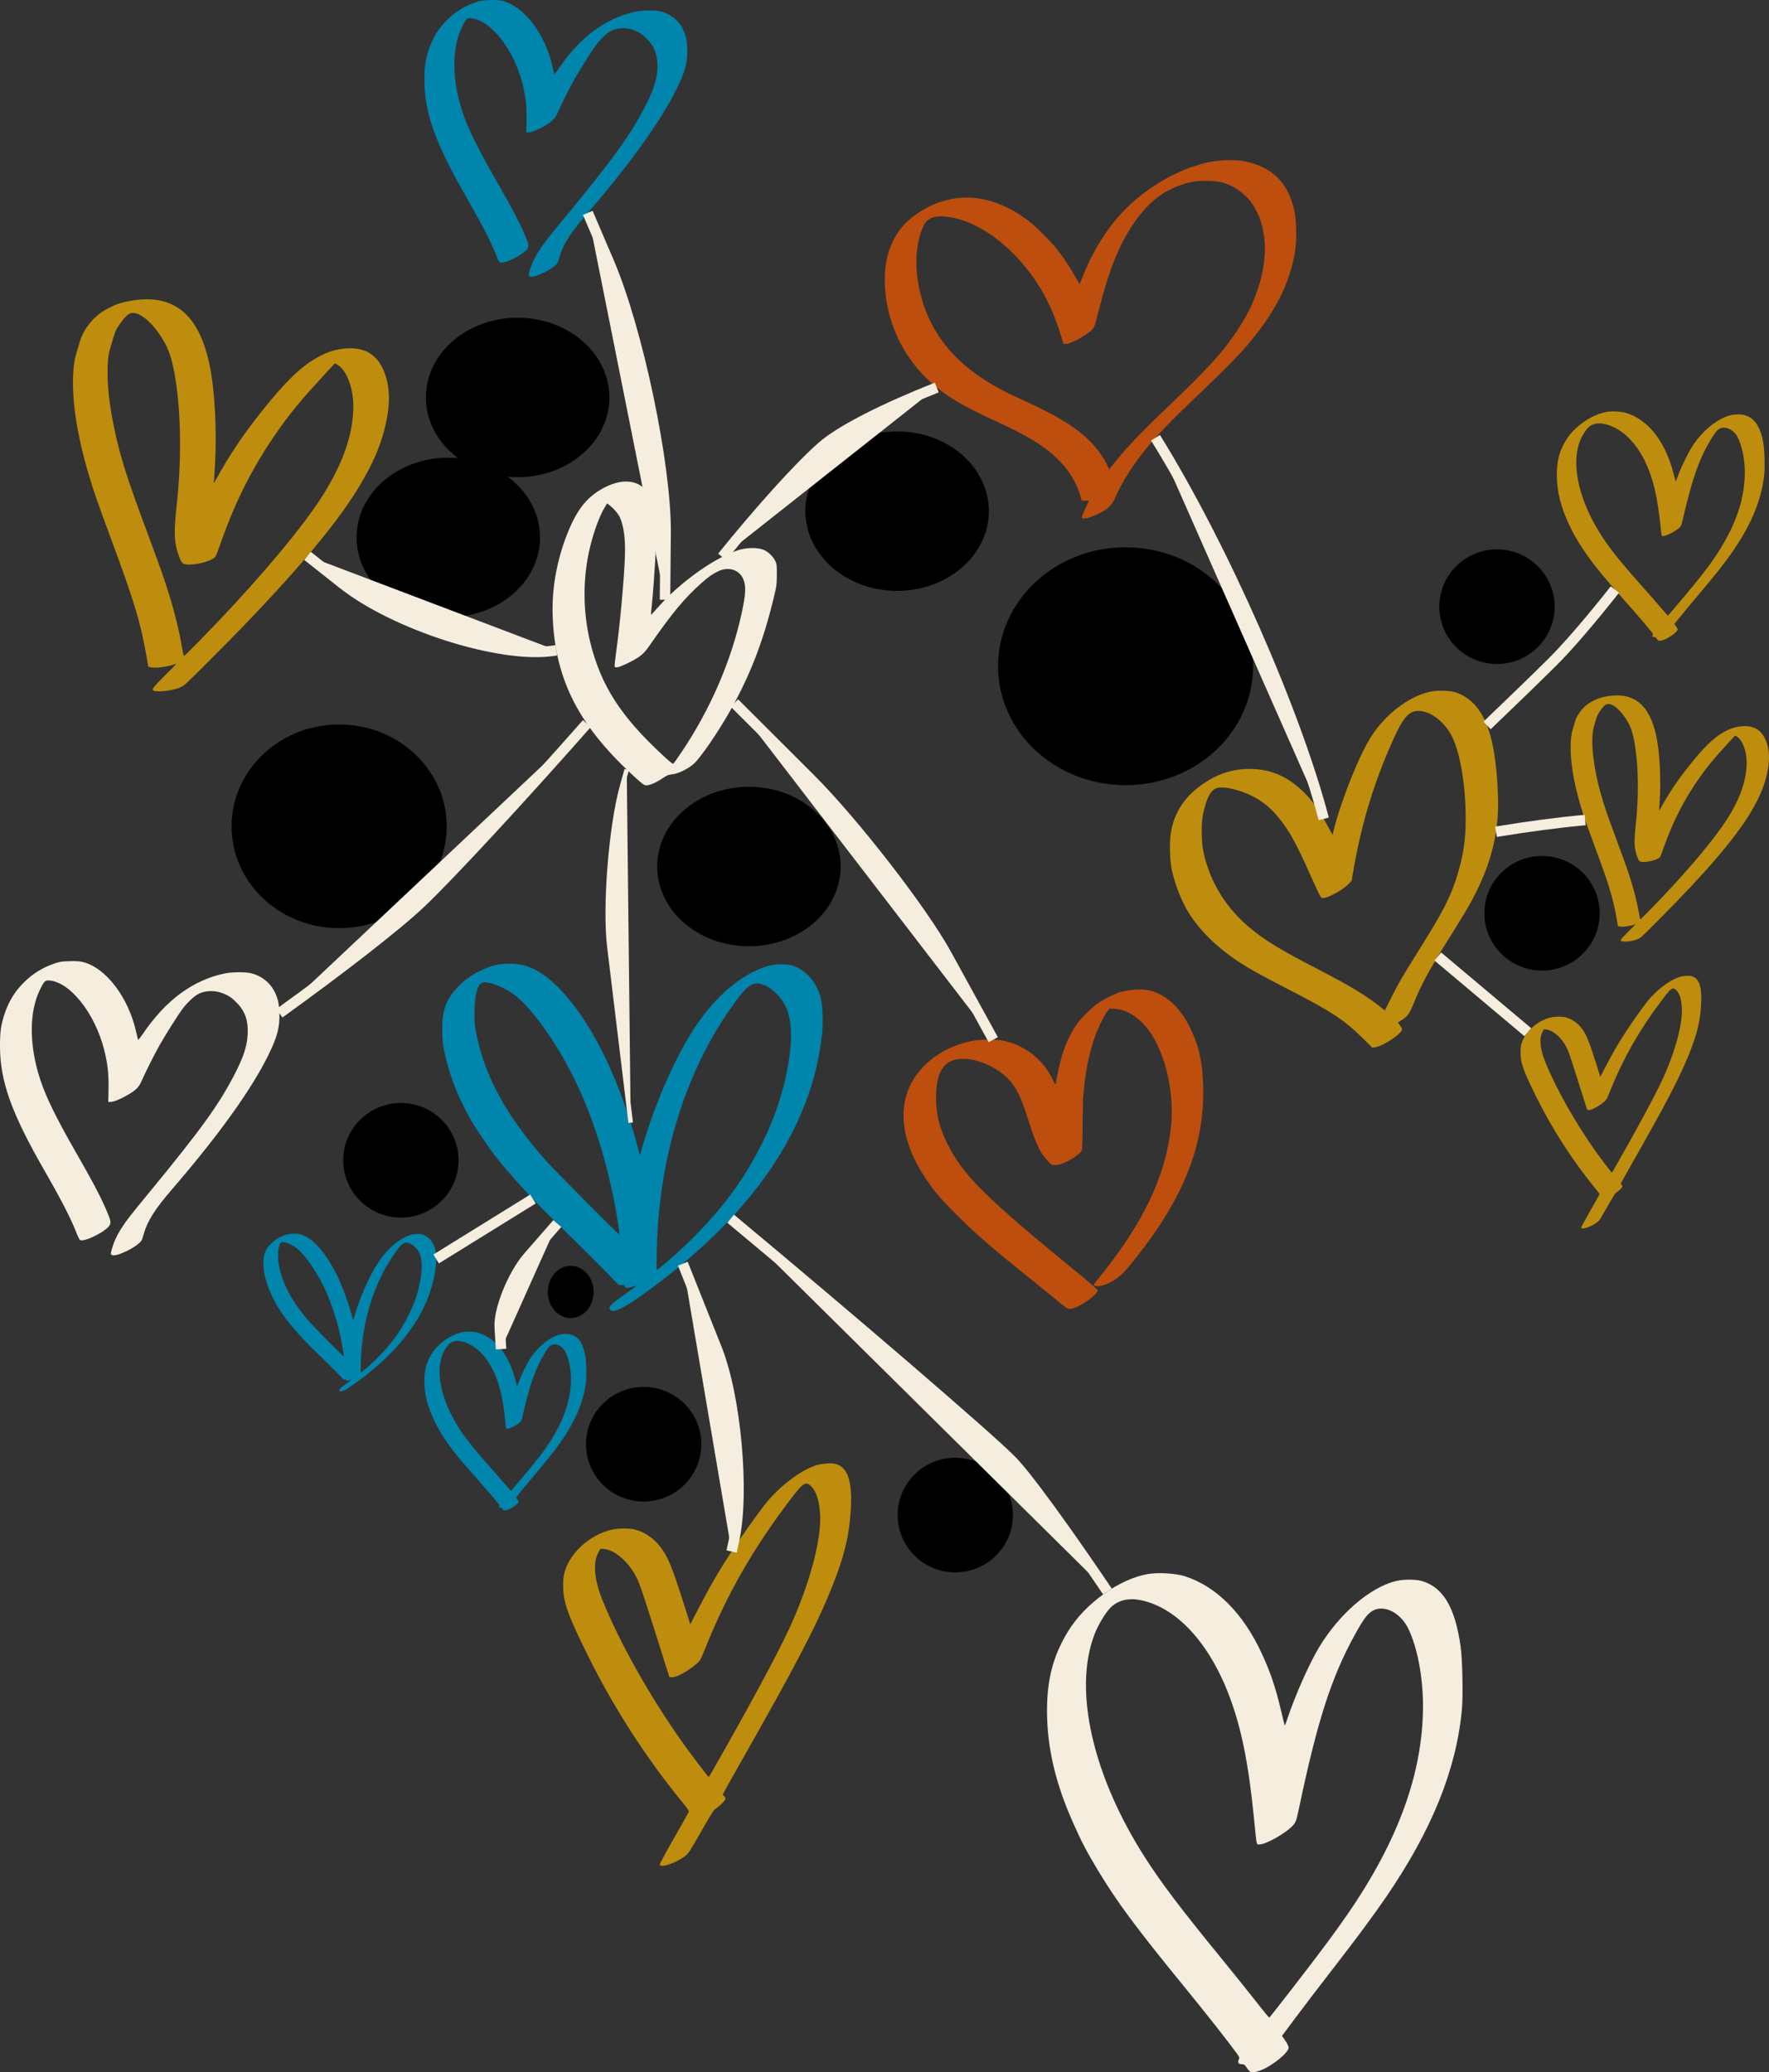 <?xml version="1.0" encoding="UTF-8" standalone="no"?>
<!-- Created with Inkscape (http://www.inkscape.org/) -->

<svg
   width="186.092mm"
   height="217.984mm"
   viewBox="0 0 186.092 217.984"
   version="1.1"
   id="svg8931"
   inkscape:version="1.1.1 (eb90963e84, 2021-10-02)"
   sodipodi:docname="communities-diagram.svg"
   xmlns:inkscape="http://www.inkscape.org/namespaces/inkscape"
   xmlns:sodipodi="http://sodipodi.sourceforge.net/DTD/sodipodi-0.dtd"
   xmlns="http://www.w3.org/2000/svg"
   xmlns:svg="http://www.w3.org/2000/svg">
  <rect x="0" y="0" width="186.092" height="217.984" fill="#333333" stroke="none"/>
  <sodipodi:namedview
     id="namedview8933"
     pagecolor="#ffffff"
     bordercolor="#666666"
     borderopacity="1.0"
     inkscape:pageshadow="2"
     inkscape:pageopacity="0.0"
     inkscape:pagecheckerboard="0"
     inkscape:document-units="mm"
     showgrid="false"
     inkscape:zoom="0.7518799"
     inkscape:cx="166.24996"
     inkscape:cy="535.32486"
     inkscape:window-width="1920"
     inkscape:window-height="1016"
     inkscape:window-x="3840"
     inkscape:window-y="27"
     inkscape:window-maximized="1"
     inkscape:current-layer="g14493"
     inkscape:connector-spacing="15"
     fit-margin-top="0"
     fit-margin-left="0"
     fit-margin-right="0"
     fit-margin-bottom="0" />
  <defs
     id="defs8928">
    <inkscape:path-effect
       effect="spiro"
       id="path-effect7294"
       is_visible="true"
       lpeversion="1" />
    <inkscape:path-effect
       effect="skeletal"
       id="path-effect7097"
       is_visible="true"
       lpeversion="1"
       pattern="M 0,4.992 C 0,2.236 2.236,0 4.992,0 c 2.756,0 4.992,2.236 4.992,4.992 0,2.756 -2.236,4.992 -4.992,4.992 C 2.236,9.984 0,7.748 0,4.992 Z"
       copytype="single_stretched"
       prop_scale="1"
       scale_y_rel="false"
       spacing="0"
       normal_offset="0"
       tang_offset="0"
       prop_units="false"
       vertical_pattern="false"
       hide_knot="false"
       fuse_tolerance="0" />
    <inkscape:path-effect
       effect="roughen"
       id="path-effect5969"
       is_visible="true"
       lpeversion="1.1"
       method="size"
       max_segment_size="0.104"
       segments="2"
       displace_x="10;1"
       displace_y="10;1"
       global_randomize="1;1"
       handles="along"
       shift_nodes="true"
       fixed_displacement="false"
       spray_tool_friendly="false" />
    <inkscape:path-effect
       effect="rough_hatches"
       id="path-effect5967"
       is_visible="true"
       lpeversion="1"
       direction="103.756,113.493 , 3.227,0"
       dist_rdm="75;1"
       growth="0"
       do_bend="true"
       bender="103.756,118.493 , 5,0"
       bottom_edge_variation="0.411;1"
       top_edge_variation="0.411;1"
       bottom_tgt_variation="0;1"
       top_tgt_variation="0;1"
       scale_bf="1"
       scale_bb="1"
       scale_tf="1"
       scale_tb="1"
       top_smth_variation="0;1"
       bottom_smth_variation="0;1"
       fat_output="true"
       stroke_width_top="1"
       stroke_width_bottom="1"
       front_thickness="1"
       back_thickness="0.25" />
    <inkscape:path-effect
       effect="roughen"
       id="path-effect5941"
       is_visible="true"
       lpeversion="1.1"
       method="size"
       max_segment_size="0.065"
       segments="2"
       displace_x="10;1"
       displace_y="10;1"
       global_randomize="1;1"
       handles="along"
       shift_nodes="true"
       fixed_displacement="false"
       spray_tool_friendly="false" />
    <inkscape:path-effect
       effect="rough_hatches"
       id="path-effect5939"
       is_visible="true"
       lpeversion="1"
       direction="113.151,101.417 , 0.813,0"
       dist_rdm="75;1"
       growth="0"
       do_bend="true"
       bender="113.151,106.417 , 5,0"
       bottom_edge_variation="1.478;1"
       top_edge_variation="1.478;1"
       bottom_tgt_variation="0;1"
       top_tgt_variation="0;1"
       scale_bf="1"
       scale_bb="1"
       scale_tf="1"
       scale_tb="1"
       top_smth_variation="0;1"
       bottom_smth_variation="0;1"
       fat_output="true"
       stroke_width_top="1"
       stroke_width_bottom="1"
       front_thickness="1"
       back_thickness="0.25" />
    <inkscape:path-effect
       effect="roughen"
       id="path-effect3123"
       is_visible="true"
       lpeversion="1.1"
       method="size"
       max_segment_size="0.112"
       segments="2"
       displace_x="10;1"
       displace_y="10;1"
       global_randomize="1;1"
       handles="along"
       shift_nodes="true"
       fixed_displacement="false"
       spray_tool_friendly="false" />
    <inkscape:path-effect
       effect="roughen"
       id="path-effect3121"
       is_visible="true"
       lpeversion="1.1"
       method="size"
       max_segment_size="0.066"
       segments="2"
       displace_x="10;1"
       displace_y="10;1"
       global_randomize="1;1"
       handles="along"
       shift_nodes="true"
       fixed_displacement="false"
       spray_tool_friendly="false" />
    <inkscape:path-effect
       effect="rough_hatches"
       id="path-effect2147"
       is_visible="true"
       lpeversion="1"
       direction="116.713,134.918 , 0,0"
       dist_rdm="75;1"
       growth="0"
       do_bend="true"
       bender="116.713,139.918 , 5,0"
       bottom_edge_variation="1.792;1"
       top_edge_variation="1.792;1"
       bottom_tgt_variation="0;1"
       top_tgt_variation="0;1"
       scale_bf="1"
       scale_bb="1"
       scale_tf="1"
       scale_tb="1"
       top_smth_variation="0;1"
       bottom_smth_variation="0;1"
       fat_output="true"
       stroke_width_top="1"
       stroke_width_bottom="1"
       front_thickness="1"
       back_thickness="0.25" />
    <inkscape:path-effect
       effect="roughen"
       id="path-effect2145"
       is_visible="true"
       lpeversion="1.1"
       method="size"
       max_segment_size="10"
       segments="2"
       displace_x="10;1"
       displace_y="10;1"
       global_randomize="1;1"
       handles="along"
       shift_nodes="true"
       fixed_displacement="false"
       spray_tool_friendly="false" />
    <inkscape:path-effect
       effect="rough_hatches"
       id="path-effect2042"
       is_visible="true"
       lpeversion="1"
       direction="116.713,134.918 , 0,0"
       dist_rdm="75;1"
       growth="0"
       do_bend="true"
       bender="116.713,139.918 , 5,0"
       bottom_edge_variation="1.792;1"
       top_edge_variation="1.792;1"
       bottom_tgt_variation="0;1"
       top_tgt_variation="0;1"
       scale_bf="1"
       scale_bb="1"
       scale_tf="1"
       scale_tb="1"
       top_smth_variation="0;1"
       bottom_smth_variation="0;1"
       fat_output="true"
       stroke_width_top="1"
       stroke_width_bottom="1"
       front_thickness="1"
       back_thickness="0.25" />
    <inkscape:path-effect
       effect="roughen"
       id="path-effect2040"
       is_visible="true"
       lpeversion="1.1"
       method="size"
       max_segment_size="10"
       segments="2"
       displace_x="10;1"
       displace_y="10;1"
       global_randomize="1;1"
       handles="along"
       shift_nodes="true"
       fixed_displacement="false"
       spray_tool_friendly="false" />
    <inkscape:path-effect
       effect="roughen"
       id="path-effect2038"
       is_visible="true"
       lpeversion="1.1"
       method="size"
       max_segment_size="10"
       segments="2"
       displace_x="10;1"
       displace_y="10;1"
       global_randomize="1;1"
       handles="along"
       shift_nodes="true"
       fixed_displacement="false"
       spray_tool_friendly="false" />
    <inkscape:path-effect
       effect="roughen"
       id="path-effect2034"
       is_visible="true"
       lpeversion="1.1"
       method="size"
       max_segment_size="0.013"
       segments="2"
       displace_x="10;1"
       displace_y="10;1"
       global_randomize="1;1"
       handles="along"
       shift_nodes="true"
       fixed_displacement="false"
       spray_tool_friendly="false" />
    <inkscape:path-effect
       effect="rough_hatches"
       id="path-effect2032"
       is_visible="true"
       lpeversion="1"
       direction="127.439,131.903 , 3.55,0"
       dist_rdm="75;1"
       growth="0"
       do_bend="true"
       bender="127.439,136.903 , 5,0"
       bottom_edge_variation="1.895;1"
       top_edge_variation="1.895;1"
       bottom_tgt_variation="0;1"
       top_tgt_variation="0;1"
       scale_bf="1"
       scale_bb="1"
       scale_tf="1"
       scale_tb="1"
       top_smth_variation="0;1"
       bottom_smth_variation="0;1"
       fat_output="true"
       stroke_width_top="1"
       stroke_width_bottom="1"
       front_thickness="1"
       back_thickness="0.25" />
    <inkscape:path-effect
       effect="roughen"
       id="path-effect2030"
       is_visible="true"
       lpeversion="1.1"
       method="size"
       max_segment_size="0.283"
       segments="2"
       displace_x="10;1"
       displace_y="10;1"
       global_randomize="1;1"
       handles="along"
       shift_nodes="true"
       fixed_displacement="false"
       spray_tool_friendly="false" />
    <inkscape:path-effect
       effect="rough_hatches"
       id="path-effect2028"
       is_visible="true"
       lpeversion="1"
       direction="134.159,123.767 , 6.164,0"
       dist_rdm="75;1"
       growth="0"
       do_bend="true"
       bender="134.159,128.767 , 5,0"
       bottom_edge_variation="0.867;1"
       top_edge_variation="0.867;1"
       bottom_tgt_variation="0;1"
       top_tgt_variation="0;1"
       scale_bf="1"
       scale_bb="1"
       scale_tf="1"
       scale_tb="1"
       top_smth_variation="0;1"
       bottom_smth_variation="0;1"
       fat_output="true"
       stroke_width_top="1"
       stroke_width_bottom="1"
       front_thickness="1"
       back_thickness="0.25" />
    <inkscape:path-effect
       effect="roughen"
       id="path-effect2026"
       is_visible="true"
       lpeversion="1.1"
       method="size"
       max_segment_size="0.174"
       segments="2"
       displace_x="10;1"
       displace_y="10;1"
       global_randomize="1;1"
       handles="along"
       shift_nodes="true"
       fixed_displacement="false"
       spray_tool_friendly="false" />
    <inkscape:path-effect
       effect="rough_hatches"
       id="path-effect2024"
       is_visible="true"
       lpeversion="1"
       direction="102.807,130.184 , 4.459,0"
       dist_rdm="75;1"
       growth="0"
       do_bend="true"
       bender="102.807,135.184 , 5,0"
       bottom_edge_variation="1.611;1"
       top_edge_variation="1.611;1"
       bottom_tgt_variation="0;1"
       top_tgt_variation="0;1"
       scale_bf="1"
       scale_bb="1"
       scale_tf="1"
       scale_tb="1"
       top_smth_variation="0;1"
       bottom_smth_variation="0;1"
       fat_output="true"
       stroke_width_top="1"
       stroke_width_bottom="1"
       front_thickness="1"
       back_thickness="0.25" />
    <inkscape:path-effect
       effect="roughen"
       id="path-effect2022"
       is_visible="true"
       lpeversion="1.1"
       method="size"
       max_segment_size="0.322"
       segments="2"
       displace_x="10;1"
       displace_y="10;1"
       global_randomize="1;1"
       handles="along"
       shift_nodes="true"
       fixed_displacement="false"
       spray_tool_friendly="false" />
    <inkscape:path-effect
       effect="rough_hatches"
       id="path-effect2020"
       is_visible="true"
       lpeversion="1"
       direction="103.754,113.492 , 3.227,0"
       dist_rdm="75;1"
       growth="0"
       do_bend="true"
       bender="103.754,118.492 , 5,0"
       bottom_edge_variation="0.411;1"
       top_edge_variation="0.411;1"
       bottom_tgt_variation="0;1"
       top_tgt_variation="0;1"
       scale_bf="1"
       scale_bb="1"
       scale_tf="1"
       scale_tb="1"
       top_smth_variation="0;1"
       bottom_smth_variation="0;1"
       fat_output="true"
       stroke_width_top="1"
       stroke_width_bottom="1"
       front_thickness="1"
       back_thickness="0.25" />
    <inkscape:path-effect
       effect="roughen"
       id="path-effect2018"
       is_visible="false"
       lpeversion="1.1"
       method="size"
       max_segment_size="0.082"
       segments="2"
       displace_x="10;1"
       displace_y="10;1"
       global_randomize="1;1"
       handles="along"
       shift_nodes="true"
       fixed_displacement="false"
       spray_tool_friendly="false" />
    <inkscape:path-effect
       effect="rough_hatches"
       id="path-effect2016"
       is_visible="true"
       lpeversion="1"
       direction="129.111,109.041 , 3.032,0"
       dist_rdm="75;1"
       growth="0"
       do_bend="true"
       bender="129.111,114.041 , 5,0"
       bottom_edge_variation="0.84;1"
       top_edge_variation="0.84;1"
       bottom_tgt_variation="0;1"
       top_tgt_variation="0;1"
       scale_bf="1"
       scale_bb="1"
       scale_tf="1"
       scale_tb="1"
       top_smth_variation="0;1"
       bottom_smth_variation="0;1"
       fat_output="true"
       stroke_width_top="1"
       stroke_width_bottom="1"
       front_thickness="1"
       back_thickness="0.25" />
    <inkscape:path-effect
       effect="roughen"
       id="path-effect2014"
       is_visible="true"
       lpeversion="1.1"
       method="size"
       max_segment_size="0.167"
       segments="2"
       displace_x="10;1"
       displace_y="10;1"
       global_randomize="1;1"
       handles="along"
       shift_nodes="true"
       fixed_displacement="false"
       spray_tool_friendly="false" />
    <inkscape:path-effect
       effect="rough_hatches"
       id="path-effect2012"
       is_visible="true"
       lpeversion="1"
       direction="129.097,109.064 , 3.025,0"
       dist_rdm="75;1"
       growth="0"
       do_bend="true"
       bender="129.097,114.064 , 5,0"
       bottom_edge_variation="0.836;1"
       top_edge_variation="0.836;1"
       bottom_tgt_variation="0;1"
       top_tgt_variation="0;1"
       scale_bf="1"
       scale_bb="1"
       scale_tf="1"
       scale_tb="1"
       top_smth_variation="0;1"
       bottom_smth_variation="0;1"
       fat_output="true"
       stroke_width_top="1"
       stroke_width_bottom="1"
       front_thickness="1"
       back_thickness="0.25" />
    <inkscape:path-effect
       effect="rough_hatches"
       id="path-effect2010"
       is_visible="true"
       lpeversion="1"
       direction="113.147,101.422 , 0.815,0"
       dist_rdm="75;1"
       growth="0"
       do_bend="true"
       bender="113.147,106.422 , 5,0"
       bottom_edge_variation="1.477;1"
       top_edge_variation="1.477;1"
       bottom_tgt_variation="0;1"
       top_tgt_variation="0;1"
       scale_bf="1"
       scale_bb="1"
       scale_tf="1"
       scale_tb="1"
       top_smth_variation="0;1"
       bottom_smth_variation="0;1"
       fat_output="true"
       stroke_width_top="1"
       stroke_width_bottom="1"
       front_thickness="1"
       back_thickness="0.25" />
    <inkscape:path-effect
       effect="roughen"
       id="path-effect2008"
       is_visible="false"
       lpeversion="1.1"
       method="size"
       max_segment_size="0.065"
       segments="2"
       displace_x="10;1"
       displace_y="10;1"
       global_randomize="1;1"
       handles="along"
       shift_nodes="true"
       fixed_displacement="false"
       spray_tool_friendly="false" />
    <inkscape:path-effect
       effect="rough_hatches"
       id="path-effect9387"
       is_visible="true"
       lpeversion="1"
       direction="103.716,113.512 , 3.208,0"
       dist_rdm="68.8;1"
       growth="1.9"
       do_bend="false"
       bender="103.716,118.512 , 5,0"
       bottom_edge_variation="0.415;1"
       top_edge_variation="0.415;1"
       bottom_tgt_variation="0.2;1"
       top_tgt_variation="0.2;1"
       scale_bf="1"
       scale_bb="0.2"
       scale_tf="0.2"
       scale_tb="0.2"
       top_smth_variation="0.2;1"
       bottom_smth_variation="0;1"
       fat_output="true"
       stroke_width_top="0.2"
       stroke_width_bottom="0.2"
       front_thickness="0.2"
       back_thickness="0" />
    <inkscape:path-effect
       effect="rough_hatches"
       id="path-effect9385"
       is_visible="true"
       lpeversion="1"
       direction="102.82,130.181 , 4.452,0"
       dist_rdm="68.8;1"
       growth="1.9"
       do_bend="false"
       bender="102.82,135.181 , 5,0"
       bottom_edge_variation="1.611;1"
       top_edge_variation="1.611;1"
       bottom_tgt_variation="0.2;1"
       top_tgt_variation="0.2;1"
       scale_bf="1"
       scale_bb="0.2"
       scale_tf="0.2"
       scale_tb="0.2"
       top_smth_variation="0.2;1"
       bottom_smth_variation="0;1"
       fat_output="true"
       stroke_width_top="0.2"
       stroke_width_bottom="0.2"
       front_thickness="0.2"
       back_thickness="0" />
    <inkscape:path-effect
       effect="rough_hatches"
       id="path-effect9383"
       is_visible="true"
       lpeversion="1"
       direction="98.607,146.169 , 3.525,0"
       dist_rdm="68.8;1"
       growth="1.9"
       do_bend="false"
       bender="98.607,151.169 , 5,0"
       bottom_edge_variation="0.125;1"
       top_edge_variation="0.125;1"
       bottom_tgt_variation="0.2;1"
       top_tgt_variation="0.2;1"
       scale_bf="1"
       scale_bb="0.2"
       scale_tf="0.2"
       scale_tb="0.2"
       top_smth_variation="0.2;1"
       bottom_smth_variation="0;1"
       fat_output="true"
       stroke_width_top="0.2"
       stroke_width_bottom="0.2"
       front_thickness="0.2"
       back_thickness="0" />
    <inkscape:path-effect
       effect="rough_hatches"
       id="path-effect9381"
       is_visible="true"
       lpeversion="1"
       direction="106.206,152.282 , 1.393,0"
       dist_rdm="68.8;1"
       growth="1.9"
       do_bend="false"
       bender="106.206,157.282 , 5,0"
       bottom_edge_variation="0.343;1"
       top_edge_variation="0.343;1"
       bottom_tgt_variation="0.2;1"
       top_tgt_variation="0.2;1"
       scale_bf="1"
       scale_bb="0.2"
       scale_tf="0.2"
       scale_tb="0.2"
       top_smth_variation="0.2;1"
       bottom_smth_variation="0;1"
       fat_output="true"
       stroke_width_top="0.2"
       stroke_width_bottom="0.2"
       front_thickness="0.2"
       back_thickness="0" />
    <inkscape:path-effect
       effect="rough_hatches"
       id="path-effect9379"
       is_visible="true"
       lpeversion="1"
       direction="110.603,156.34 , 0.641,0"
       dist_rdm="68.8;1"
       growth="1.9"
       do_bend="false"
       bender="110.603,161.34 , 5,0"
       bottom_edge_variation="0.579;1"
       top_edge_variation="0.579;1"
       bottom_tgt_variation="0.2;1"
       top_tgt_variation="0.2;1"
       scale_bf="1"
       scale_bb="0.2"
       scale_tf="0.2"
       scale_tb="0.2"
       top_smth_variation="0.2;1"
       bottom_smth_variation="0;1"
       fat_output="true"
       stroke_width_top="0.2"
       stroke_width_bottom="0.2"
       front_thickness="0.2"
       back_thickness="0" />
    <inkscape:path-effect
       effect="rough_hatches"
       id="path-effect9377"
       is_visible="true"
       lpeversion="1"
       direction="117.348,165.036 , 0.681,0"
       dist_rdm="68.8;1"
       growth="1.9"
       do_bend="false"
       bender="117.348,170.036 , 5,0"
       bottom_edge_variation="1.844;1"
       top_edge_variation="1.844;1"
       bottom_tgt_variation="0.2;1"
       top_tgt_variation="0.2;1"
       scale_bf="1"
       scale_bb="0.2"
       scale_tf="0.2"
       scale_tb="0.2"
       top_smth_variation="0.2;1"
       bottom_smth_variation="0;1"
       fat_output="true"
       stroke_width_top="0.2"
       stroke_width_bottom="0.2"
       front_thickness="0.2"
       back_thickness="0" />
    <inkscape:path-effect
       effect="rough_hatches"
       id="path-effect9375"
       is_visible="true"
       lpeversion="1"
       direction="130.169,163.783 , 5.161,0"
       dist_rdm="68.8;1"
       growth="1.9"
       do_bend="false"
       bender="130.169,168.783 , 5,0"
       bottom_edge_variation="2.278;1"
       top_edge_variation="2.278;1"
       bottom_tgt_variation="0.2;1"
       top_tgt_variation="0.2;1"
       scale_bf="1"
       scale_bb="0.2"
       scale_tf="0.2"
       scale_tb="0.2"
       top_smth_variation="0.2;1"
       bottom_smth_variation="0;1"
       fat_output="true"
       stroke_width_top="0.2"
       stroke_width_bottom="0.2"
       front_thickness="0.2"
       back_thickness="0" />
    <inkscape:path-effect
       effect="rough_hatches"
       id="path-effect9373"
       is_visible="true"
       lpeversion="1"
       direction="144.259,164.177 , 1.233,0"
       dist_rdm="68.8;1"
       growth="1.9"
       do_bend="false"
       bender="144.259,169.177 , 5,0"
       bottom_edge_variation="1.641;1"
       top_edge_variation="1.641;1"
       bottom_tgt_variation="0.2;1"
       top_tgt_variation="0.2;1"
       scale_bf="1"
       scale_bb="0.2"
       scale_tf="0.2"
       scale_tb="0.2"
       top_smth_variation="0.2;1"
       bottom_smth_variation="0;1"
       fat_output="true"
       stroke_width_top="0.2"
       stroke_width_bottom="0.2"
       front_thickness="0.2"
       back_thickness="0" />
    <inkscape:path-effect
       effect="rough_hatches"
       id="path-effect9371"
       is_visible="true"
       lpeversion="1"
       direction="153.329,158.46 , 0.774,0"
       dist_rdm="68.8;1"
       growth="1.9"
       do_bend="false"
       bender="153.329,163.46 , 5,0"
       bottom_edge_variation="3.854;1"
       top_edge_variation="3.854;1"
       bottom_tgt_variation="0.2;1"
       top_tgt_variation="0.2;1"
       scale_bf="1"
       scale_bb="0.2"
       scale_tf="0.2"
       scale_tb="0.2"
       top_smth_variation="0.2;1"
       bottom_smth_variation="0;1"
       fat_output="true"
       stroke_width_top="0.2"
       stroke_width_bottom="0.2"
       front_thickness="0.2"
       back_thickness="0" />
    <inkscape:path-effect
       effect="rough_hatches"
       id="path-effect9369"
       is_visible="true"
       lpeversion="1"
       direction="164.262,138.635 , 1.293,0"
       dist_rdm="68.8;1"
       growth="1.9"
       do_bend="false"
       bender="164.262,143.635 , 5,0"
       bottom_edge_variation="0.446;1"
       top_edge_variation="0.446;1"
       bottom_tgt_variation="0.2;1"
       top_tgt_variation="0.2;1"
       scale_bf="1"
       scale_bb="0.2"
       scale_tf="0.2"
       scale_tb="0.2"
       top_smth_variation="0.2;1"
       bottom_smth_variation="0;1"
       fat_output="true"
       stroke_width_top="0.2"
       stroke_width_bottom="0.2"
       front_thickness="0.2"
       back_thickness="0" />
    <inkscape:path-effect
       effect="rough_hatches"
       id="path-effect9367"
       is_visible="true"
       lpeversion="1"
       direction="167.719,129.559 , 1.404,0"
       dist_rdm="68.8;1"
       growth="1.9"
       do_bend="false"
       bender="167.719,134.559 , 5,0"
       bottom_edge_variation="0.081;1"
       top_edge_variation="0.081;1"
       bottom_tgt_variation="0.2;1"
       top_tgt_variation="0.2;1"
       scale_bf="1"
       scale_bb="0.2"
       scale_tf="0.2"
       scale_tb="0.2"
       top_smth_variation="0.2;1"
       bottom_smth_variation="0;1"
       fat_output="true"
       stroke_width_top="0.2"
       stroke_width_bottom="0.2"
       front_thickness="0.2"
       back_thickness="0" />
    <inkscape:path-effect
       effect="rough_hatches"
       id="path-effect9365"
       is_visible="true"
       lpeversion="1"
       direction="167.745,118.51 , 1.76,0"
       dist_rdm="68.8;1"
       growth="1.9"
       do_bend="false"
       bender="167.745,123.51 , 5,0"
       bottom_edge_variation="0.761;1"
       top_edge_variation="0.761;1"
       bottom_tgt_variation="0.2;1"
       top_tgt_variation="0.2;1"
       scale_bf="1"
       scale_bb="0.2"
       scale_tf="0.2"
       scale_tb="0.2"
       top_smth_variation="0.2;1"
       bottom_smth_variation="0;1"
       fat_output="true"
       stroke_width_top="0.2"
       stroke_width_bottom="0.2"
       front_thickness="0.2"
       back_thickness="0" />
    <inkscape:path-effect
       effect="rough_hatches"
       id="path-effect9363"
       is_visible="true"
       lpeversion="1"
       direction="129.058,109.083 , 3.005,0"
       dist_rdm="68.8;1"
       growth="1.9"
       do_bend="false"
       bender="129.058,114.083 , 5,0"
       bottom_edge_variation="0.832;1"
       top_edge_variation="0.832;1"
       bottom_tgt_variation="0.2;1"
       top_tgt_variation="0.2;1"
       scale_bf="1"
       scale_bb="0.2"
       scale_tf="0.2"
       scale_tb="0.2"
       top_smth_variation="0.2;1"
       bottom_smth_variation="0;1"
       fat_output="true"
       stroke_width_top="0.2"
       stroke_width_bottom="0.2"
       front_thickness="0.2"
       back_thickness="0" />
    <inkscape:path-effect
       effect="rough_hatches"
       id="path-effect9361"
       is_visible="true"
       lpeversion="1"
       direction="113.172,101.409 , 0.802,0"
       dist_rdm="68.8;1"
       growth="1.9"
       do_bend="false"
       bender="113.172,106.409 , 5,0"
       bottom_edge_variation="1.48;1"
       top_edge_variation="1.48;1"
       bottom_tgt_variation="0.2;1"
       top_tgt_variation="0.2;1"
       scale_bf="1"
       scale_bb="0.2"
       scale_tf="0.2"
       scale_tb="0.2"
       top_smth_variation="0.2;1"
       bottom_smth_variation="0;1"
       fat_output="true"
       stroke_width_top="0.2"
       stroke_width_bottom="0.2"
       front_thickness="0.2"
       back_thickness="0" />
    <inkscape:path-effect
       effect="rough_hatches"
       id="path-effect9359"
       is_visible="true"
       lpeversion="1"
       direction="134.164,123.765 , 6.161,0"
       dist_rdm="68.8;2147483646"
       growth="1.9"
       do_bend="false"
       bender="134.164,128.765 , 5,0"
       bottom_edge_variation="0.2;2147483646"
       top_edge_variation="0.868;1"
       bottom_tgt_variation="0.2;1"
       top_tgt_variation="0.2;1"
       scale_bf="1"
       scale_bb="0.2"
       scale_tf="0.2"
       scale_tb="0.2"
       top_smth_variation="0.2;1"
       bottom_smth_variation="0;1"
       fat_output="true"
       stroke_width_top="0.2"
       stroke_width_bottom="0.2"
       front_thickness="0.2"
       back_thickness="0" />
    <inkscape:path-effect
       effect="lattice2"
       gridpoint0="111.568,99.009"
       gridpoint1="114.777,99.009"
       gridpoint2="111.568,113.809"
       gridpoint3="114.777,113.809"
       gridpoint4="112.37,99.009"
       gridpoint5="113.974,99.009"
       gridpoint6="112.37,113.809"
       gridpoint7="113.974,113.809"
       gridpoint8x9="113.172,99.009"
       gridpoint10x11="113.172,113.809"
       gridpoint12="111.568,102.709"
       gridpoint13="114.777,102.709"
       gridpoint14="111.568,110.109"
       gridpoint15="114.777,110.109"
       gridpoint16="112.37,102.709"
       gridpoint17="113.974,102.709"
       gridpoint18="112.37,110.109"
       gridpoint19="113.974,110.109"
       gridpoint20x21="113.172,102.709"
       gridpoint22x23="113.172,110.109"
       gridpoint24x26="111.568,106.409"
       gridpoint25x27="114.777,106.409"
       gridpoint28x30="112.37,106.409"
       gridpoint29x31="113.974,106.409"
       gridpoint32x33x34x35="113.172,106.409"
       id="path-effect9355"
       is_visible="true"
       lpeversion="1"
       horizontal_mirror="false"
       vertical_mirror="false"
       perimetral="false"
       live_update="true" />
    <inkscape:path-effect
       effect="skeletal"
       id="path-effect9353"
       is_visible="true"
       lpeversion="1"
       pattern="M 0,0 H 1"
       copytype="single_stretched"
       prop_scale="1"
       scale_y_rel="false"
       spacing="0"
       normal_offset="0"
       tang_offset="0"
       prop_units="false"
       vertical_pattern="false"
       hide_knot="false"
       fuse_tolerance="0" />
    <inkscape:path-effect
       effect="rough_hatches"
       id="path-effect9351"
       is_visible="true"
       lpeversion="1"
       direction="113.172,101.409 , 0.802,0"
       dist_rdm="75;1"
       growth="0"
       do_bend="false"
       bender="113.172,106.409 , 5,0"
       bottom_edge_variation="1.48;1"
       top_edge_variation="1.48;1"
       bottom_tgt_variation="0;1"
       top_tgt_variation="0;1"
       scale_bf="1"
       scale_bb="1"
       scale_tf="1"
       scale_tb="1"
       top_smth_variation="0;1"
       bottom_smth_variation="0;1"
       fat_output="true"
       stroke_width_top="1"
       stroke_width_bottom="1"
       front_thickness="1"
       back_thickness="0.25" />
    <inkscape:path-effect
       effect="interpolate_points"
       id="path-effect9349"
       is_visible="true"
       lpeversion="1"
       interpolator_type="CubicBezierFit" />
    <inkscape:path-effect
       effect="knot"
       id="path-effect9347"
       is_visible="true"
       lpeversion="1"
       switcher_size="15"
       interruption_width="3"
       prop_to_stroke_width="true"
       add_stroke_width="inkscape_1.0_and_up"
       both="false"
       inverse_width="false"
       add_other_stroke_width="inkscape_1.0_and_up"
       crossing_points_vector="" />
    <inkscape:path-effect
       effect="rough_hatches"
       id="path-effect9345"
       is_visible="true"
       lpeversion="1"
       direction="103.716,113.512 , 3.208,0"
       dist_rdm="30;1"
       growth="0.2"
       do_bend="false"
       bender="103.716,118.512 , 5,0"
       bottom_edge_variation="0.11;1"
       top_edge_variation="0.11;1"
       bottom_tgt_variation="0.5;1"
       top_tgt_variation="0;1"
       scale_bf="1.7"
       scale_bb="1"
       scale_tf="1"
       scale_tb="1"
       top_smth_variation="0;1"
       bottom_smth_variation="0;1"
       fat_output="false"
       stroke_width_top="1"
       stroke_width_bottom="1"
       front_thickness="1"
       back_thickness="0.25" />
    <inkscape:path-effect
       effect="rough_hatches"
       id="path-effect9343"
       is_visible="true"
       lpeversion="1"
       direction="113.172,101.409 , 0.802,0"
       dist_rdm="75;1"
       growth="0"
       do_bend="false"
       bender="113.172,106.409 , 5,0"
       bottom_edge_variation="1.48;1"
       top_edge_variation="1.48;1"
       bottom_tgt_variation="0;1"
       top_tgt_variation="0;1"
       scale_bf="1"
       scale_bb="1"
       scale_tf="1"
       scale_tb="1"
       top_smth_variation="0;1"
       bottom_smth_variation="0;1"
       fat_output="true"
       stroke_width_top="1"
       stroke_width_bottom="1"
       front_thickness="1"
       back_thickness="0.25" />
    <inkscape:path-effect
       effect="rough_hatches"
       id="path-effect9339"
       is_visible="true"
       lpeversion="1"
       direction="134.164,123.765 , 6.161,0"
       dist_rdm="75;1"
       growth="0"
       do_bend="false"
       bender="134.164,128.765 , 5,0"
       bottom_edge_variation="0.868;1"
       top_edge_variation="0.868;1"
       bottom_tgt_variation="0;1"
       top_tgt_variation="0;1"
       scale_bf="1"
       scale_bb="1"
       scale_tf="1"
       scale_tb="1"
       top_smth_variation="0;1"
       bottom_smth_variation="0;1"
       fat_output="true"
       stroke_width_top="1"
       stroke_width_bottom="1"
       front_thickness="1"
       back_thickness="0.25" />
    <inkscape:path-effect
       effect="rough_hatches"
       id="path-effect9337"
       is_visible="true"
       lpeversion="1"
       direction="103.716,113.512 , 3.208,0"
       dist_rdm="75;1"
       growth="0"
       do_bend="false"
       bender="103.716,118.512 , 5,0"
       bottom_edge_variation="0.415;1"
       top_edge_variation="0.415;1"
       bottom_tgt_variation="0;1"
       top_tgt_variation="0;1"
       scale_bf="1"
       scale_bb="1"
       scale_tf="1"
       scale_tb="1"
       top_smth_variation="0;1"
       bottom_smth_variation="0;1"
       fat_output="true"
       stroke_width_top="1"
       stroke_width_bottom="1"
       front_thickness="1"
       back_thickness="0.25" />
    <inkscape:path-effect
       effect="rough_hatches"
       id="path-effect9335"
       is_visible="true"
       lpeversion="1"
       direction="129.058,109.083 , 3.005,0"
       dist_rdm="67.7;1"
       growth="0"
       do_bend="true"
       bender="129.058,114.083 , 5,0"
       bottom_edge_variation="0.53;2147483646"
       top_edge_variation="0.53;1"
       bottom_tgt_variation="0;1"
       top_tgt_variation="0;1"
       scale_bf="1"
       scale_bb="1"
       scale_tf="1"
       scale_tb="1"
       top_smth_variation="0;1"
       bottom_smth_variation="0;1"
       fat_output="true"
       stroke_width_top="1.1"
       stroke_width_bottom="1.2"
       front_thickness="1"
       back_thickness="0.25" />
    <inkscape:path-effect
       effect="rough_hatches"
       id="path-effect9333"
       is_visible="true"
       lpeversion="1"
       direction="113.172,101.409 , 0.802,0"
       dist_rdm="75;1"
       growth="0"
       do_bend="false"
       bender="113.172,106.409 , 5,0"
       bottom_edge_variation="1.48;1"
       top_edge_variation="1.48;1"
       bottom_tgt_variation="0;1"
       top_tgt_variation="0;1"
       scale_bf="1"
       scale_bb="1"
       scale_tf="1"
       scale_tb="1"
       top_smth_variation="0;1"
       bottom_smth_variation="0;1"
       fat_output="true"
       stroke_width_top="1"
       stroke_width_bottom="1"
       front_thickness="1"
       back_thickness="0.25" />
    <inkscape:path-effect
       effect="roughen"
       id="path-effect9273"
       is_visible="true"
       lpeversion="1.1"
       method="size"
       max_segment_size="1.5"
       segments="10"
       displace_x="0.22;1"
       displace_y="0.2;1"
       global_randomize="2;1"
       handles="along"
       shift_nodes="true"
       fixed_displacement="false"
       spray_tool_friendly="false" />
    <inkscape:path-effect
       effect="roughen"
       id="path-effect9271"
       is_visible="true"
       lpeversion="1.1"
       method="size"
       max_segment_size="1.5"
       segments="10"
       displace_x="0.22;1"
       displace_y="0.2;1"
       global_randomize="2;1"
       handles="along"
       shift_nodes="true"
       fixed_displacement="false"
       spray_tool_friendly="false" />
    <inkscape:path-effect
       effect="roughen"
       id="path-effect9269"
       is_visible="true"
       lpeversion="1.1"
       method="size"
       max_segment_size="1.5"
       segments="10"
       displace_x="0.22;1"
       displace_y="0.2;1"
       global_randomize="2;1"
       handles="along"
       shift_nodes="true"
       fixed_displacement="false"
       spray_tool_friendly="false" />
    <inkscape:path-effect
       effect="roughen"
       id="path-effect9267"
       is_visible="true"
       lpeversion="1.1"
       method="size"
       max_segment_size="1.5"
       segments="10"
       displace_x="0.22;1"
       displace_y="0.2;1"
       global_randomize="2;1"
       handles="along"
       shift_nodes="true"
       fixed_displacement="false"
       spray_tool_friendly="false" />
    <inkscape:path-effect
       effect="roughen"
       id="path-effect9265"
       is_visible="true"
       lpeversion="1.1"
       method="size"
       max_segment_size="1.5"
       segments="10"
       displace_x="0.22;1"
       displace_y="0.2;1"
       global_randomize="2;1"
       handles="along"
       shift_nodes="true"
       fixed_displacement="false"
       spray_tool_friendly="false" />
    <inkscape:path-effect
       effect="roughen"
       id="path-effect9263"
       is_visible="true"
       lpeversion="1.1"
       method="size"
       max_segment_size="1.5"
       segments="10"
       displace_x="0.22;1"
       displace_y="0.2;1"
       global_randomize="2;1"
       handles="along"
       shift_nodes="true"
       fixed_displacement="false"
       spray_tool_friendly="false" />
    <inkscape:path-effect
       effect="roughen"
       id="path-effect9261"
       is_visible="true"
       lpeversion="1.1"
       method="size"
       max_segment_size="1.5"
       segments="10"
       displace_x="0.22;1"
       displace_y="0.2;1"
       global_randomize="2;1"
       handles="along"
       shift_nodes="true"
       fixed_displacement="false"
       spray_tool_friendly="false" />
    <inkscape:path-effect
       effect="roughen"
       id="path-effect9259"
       is_visible="true"
       lpeversion="1.1"
       method="size"
       max_segment_size="1.5"
       segments="10"
       displace_x="0.22;1"
       displace_y="0.2;1"
       global_randomize="2;1"
       handles="along"
       shift_nodes="true"
       fixed_displacement="false"
       spray_tool_friendly="false" />
    <inkscape:path-effect
       effect="roughen"
       id="path-effect9257"
       is_visible="true"
       lpeversion="1.1"
       method="size"
       max_segment_size="1.5"
       segments="10"
       displace_x="0.22;1"
       displace_y="0.2;1"
       global_randomize="2;1"
       handles="along"
       shift_nodes="true"
       fixed_displacement="false"
       spray_tool_friendly="false" />
    <inkscape:path-effect
       effect="roughen"
       id="path-effect9255"
       is_visible="true"
       lpeversion="1.1"
       method="size"
       max_segment_size="1.5"
       segments="10"
       displace_x="0.22;1"
       displace_y="0.2;1"
       global_randomize="2;1"
       handles="along"
       shift_nodes="true"
       fixed_displacement="false"
       spray_tool_friendly="false" />
    <inkscape:path-effect
       effect="roughen"
       id="path-effect9253"
       is_visible="true"
       lpeversion="1.1"
       method="size"
       max_segment_size="1.5"
       segments="10"
       displace_x="0.22;1"
       displace_y="0.2;1"
       global_randomize="2;1"
       handles="along"
       shift_nodes="true"
       fixed_displacement="false"
       spray_tool_friendly="false" />
    <inkscape:path-effect
       effect="roughen"
       id="path-effect9251"
       is_visible="true"
       lpeversion="1.1"
       method="size"
       max_segment_size="1.5"
       segments="10"
       displace_x="0.22;1"
       displace_y="0.2;1"
       global_randomize="2;1"
       handles="along"
       shift_nodes="true"
       fixed_displacement="false"
       spray_tool_friendly="false" />
    <inkscape:path-effect
       effect="roughen"
       id="path-effect9249"
       is_visible="true"
       lpeversion="1.1"
       method="size"
       max_segment_size="1.5"
       segments="10"
       displace_x="0.22;1"
       displace_y="0.2;1"
       global_randomize="2;1"
       handles="along"
       shift_nodes="true"
       fixed_displacement="false"
       spray_tool_friendly="false" />
    <inkscape:path-effect
       effect="roughen"
       id="path-effect9247"
       is_visible="true"
       lpeversion="1.1"
       method="size"
       max_segment_size="1.5"
       segments="10"
       displace_x="0.22;1"
       displace_y="0.2;1"
       global_randomize="2;1"
       handles="along"
       shift_nodes="true"
       fixed_displacement="false"
       spray_tool_friendly="false" />
    <inkscape:path-effect
       effect="roughen"
       id="path-effect9245"
       is_visible="true"
       lpeversion="1.1"
       method="size"
       max_segment_size="1.5"
       segments="10"
       displace_x="0.22;1"
       displace_y="0.2;1"
       global_randomize="2;1"
       handles="along"
       shift_nodes="true"
       fixed_displacement="false"
       spray_tool_friendly="false" />
    <inkscape:path-effect
       effect="roughen"
       id="path-effect9243"
       is_visible="true"
       lpeversion="1.1"
       method="size"
       max_segment_size="1.5"
       segments="10"
       displace_x="0.22;1"
       displace_y="0.2;1"
       global_randomize="2;1"
       handles="along"
       shift_nodes="true"
       fixed_displacement="false"
       spray_tool_friendly="false" />
    <inkscape:path-effect
       effect="roughen"
       id="path-effect9241"
       is_visible="true"
       lpeversion="1.1"
       method="size"
       max_segment_size="1.5"
       segments="10"
       displace_x="0.02;1"
       displace_y="0;1"
       global_randomize="1.5;1"
       handles="along"
       shift_nodes="true"
       fixed_displacement="false"
       spray_tool_friendly="false" />
    <inkscape:path-effect
       effect="roughen"
       id="path-effect9239"
       is_visible="true"
       lpeversion="1.1"
       method="size"
       max_segment_size="1.5"
       segments="10"
       displace_x="0.22;1"
       displace_y="0.2;1"
       global_randomize="2;1"
       handles="along"
       shift_nodes="true"
       fixed_displacement="false"
       spray_tool_friendly="false" />
    <inkscape:path-effect
       effect="rough_hatches"
       id="path-effect9235"
       is_visible="true"
       lpeversion="1"
       direction="113.151,101.417 , 0.813,0"
       dist_rdm="72.3;1"
       growth="0"
       do_bend="true"
       bender="113.151,106.417 , 5,0"
       bottom_edge_variation="1.478;1"
       top_edge_variation="1.478;1"
       bottom_tgt_variation="0;1"
       top_tgt_variation="0;1"
       scale_bf="1"
       scale_bb="1"
       scale_tf="1"
       scale_tb="1"
       top_smth_variation="0;1"
       bottom_smth_variation="0;1"
       fat_output="true"
       stroke_width_top="1"
       stroke_width_bottom="1"
       front_thickness="1"
       back_thickness="0.25" />
  </defs>
  <g
     inkscape:label="base layer"
     inkscape:groupmode="layer"
     id="layer1"
     transform="translate(-78.056,-85.781)">
    <g
       id="g14493">
      <path
         d="m 191.862,140.18 c 0,-0.081 0.171,-0.506 0.38,-0.946 l 0.38,-0.799 -0.386,0.008 -0.386,0.008 -0.166,-0.57 c -0.384,-1.32 -1.086,-2.491 -2.154,-3.597 -1.432,-1.482 -3.145,-2.554 -6.692,-4.189 -3.925,-1.809 -5.521,-2.794 -7.28,-4.489 -2.677,-2.58 -4.276,-6.162 -4.416,-9.889 -0.069,-1.838 0.197,-3.256 0.861,-4.593 0.646,-1.299 1.458,-2.189 2.764,-3.027 3.615,-2.319 7.648,-1.995 11.504,0.925 0.69,0.523 2.324,2.148 2.93,2.915 0.67,0.848 1.36,1.874 1.936,2.881 l 0.494,0.863 0.198,-0.509 c 1.436,-3.693 3.494,-6.647 6.042,-8.676 2.381,-1.895 4.899,-3.139 7.424,-3.667 1.15,-0.241 2.812,-0.271 3.756,-0.069 2.921,0.626 4.545,2.284 5.194,5.301 0.205,0.955 0.223,3.167 0.034,4.262 -0.587,3.405 -2.173,6.473 -5.099,9.865 -0.986,1.143 -2.307,2.483 -4.646,4.71 -3.615,3.443 -5.155,5.061 -6.493,6.823 -1.168,1.538 -2.091,3.053 -2.609,4.281 -0.384,0.911 -0.802,1.33 -1.804,1.811 -1.068,0.512 -1.766,0.656 -1.766,0.364 z m 3.906,-6.298 c 1.202,-1.446 2.652,-2.937 5.479,-5.633 3.904,-3.722 5.502,-5.491 6.955,-7.696 1.002,-1.521 1.574,-2.656 2.106,-4.178 1.244,-3.563 1.051,-6.838 -0.54,-9.183 -0.464,-0.684 -1.343,-1.446 -2.076,-1.799 -0.911,-0.439 -1.338,-0.539 -2.487,-0.582 -1.102,-0.041 -1.8,0.054 -2.776,0.378 -2.129,0.708 -3.688,1.969 -5.184,4.196 -1.514,2.254 -2.556,4.883 -3.648,9.209 -0.359,1.42 -0.426,1.619 -0.627,1.83 -0.563,0.594 -2.227,1.516 -2.755,1.527 l -0.286,0.005 -0.257,-0.85 c -0.663,-2.191 -1.519,-4.061 -2.598,-5.678 -2.445,-3.662 -5.873,-6.252 -8.974,-6.781 -1.637,-0.279 -2.455,-0.024 -2.894,0.903 -0.869,1.835 -0.989,4.447 -0.328,7.12 1.019,4.118 3.518,7.242 7.735,9.669 0.912,0.525 1.547,0.842 3.15,1.573 3.534,1.612 5.516,2.836 6.992,4.318 0.688,0.692 1.505,1.837 1.798,2.523 l 0.175,0.409 0.177,-0.228 c 0.097,-0.125 0.485,-0.599 0.862,-1.052 z"
         style="fill:#be4e0e;stroke-width:0.019"
         id="path2098-2" />
      <path
         d="m 142.283,223.604 c -0.15,-0.15 -0.148,-0.238 0.009,-0.478 0.145,-0.22 0.369,-0.396 1.734,-1.362 0.537,-0.38 0.964,-0.704 0.949,-0.72 -0.014,-0.014 -0.16,0.019 -0.323,0.076 -0.162,0.057 -0.414,0.113 -0.56,0.125 -0.228,0.018 -0.268,-9.8e-4 -0.288,-0.139 -0.02,-0.138 -0.065,-0.159 -0.339,-0.159 h -0.317 l -1.183,-1.217 c -1.133,-1.165 -4.232,-4.236 -5.705,-5.651 -1.935,-1.859 -4.678,-4.868 -6.1,-6.689 -0.722,-0.926 -2.206,-3.14 -2.704,-4.035 -1.406,-2.529 -2.295,-4.941 -2.754,-7.469 -0.167,-0.923 -0.169,-2.809 -0.003,-3.531 0.275,-1.198 0.692,-1.927 1.641,-2.875 0.786,-0.785 1.535,-1.29 2.581,-1.741 1.08,-0.466 1.67,-0.592 2.727,-0.586 1.077,0.008 1.712,0.149 2.618,0.588 2.631,1.274 5.705,5.281 7.977,10.4 0.987,2.225 2.09,5.313 2.67,7.48 0.156,0.584 0.323,1.205 0.37,1.38 l 0.086,0.319 0.099,-0.354 c 1.342,-4.797 3.534,-9.846 5.708,-13.148 2.142,-3.253 4.925,-5.601 7.585,-6.399 0.884,-0.265 2.039,-0.282 2.739,-0.041 1.386,0.479 2.461,1.731 2.899,3.376 0.192,0.723 0.26,2.653 0.133,3.814 -1.092,10.01 -7.418,19.199 -18.854,27.387 -1.968,1.409 -3.093,1.955 -3.4,1.648 z m 6.157,-5.276 c 2.056,-1.754 4.439,-4.234 6.022,-6.269 3,-3.858 5.257,-8.504 6.204,-12.774 0.869,-3.916 0.802,-6.469 -0.21,-8.087 -0.5,-0.8 -1.357,-1.556 -2.064,-1.824 -1.075,-0.406 -1.702,-0.018 -3.075,1.907 -1.39,1.948 -2.332,3.499 -3.308,5.45 -2.347,4.688 -3.885,9.993 -4.528,15.618 -0.205,1.795 -0.282,2.974 -0.336,5.157 -0.042,1.717 -0.036,1.898 0.064,1.841 0.061,-0.035 0.615,-0.493 1.232,-1.019 z m -5.245,-3.026 c -0.842,-5.968 -2.552,-11.709 -4.861,-16.316 -1.774,-3.538 -4.184,-6.938 -5.938,-8.373 -1.175,-0.961 -3.008,-1.698 -3.628,-1.459 -0.273,0.105 -0.448,0.43 -0.631,1.173 -0.212,0.857 -0.232,2.835 -0.039,3.861 0.883,4.705 3.098,8.811 7.367,13.663 0.762,0.866 7.639,7.787 7.737,7.787 0.023,0 0.02,-0.151 -0.006,-0.336 z"
         style="fill:#0085ad;stroke-width:0.019"
         id="path2155-7" />
      <path
         d="m 89.804,217.781 c -0.12,-0.087 -0.119,-0.116 0.021,-0.625 0.197,-0.717 0.559,-1.493 1.044,-2.238 0.557,-0.855 0.786,-1.148 2.968,-3.803 5.345,-6.503 7.216,-9.09 8.851,-12.241 0.985,-1.898 1.358,-3.032 1.423,-4.324 0.069,-1.359 -0.255,-2.339 -1.056,-3.194 -0.513,-0.548 -0.902,-0.829 -1.472,-1.06 -0.865,-0.351 -1.816,-0.351 -2.584,5.3e-4 -0.468,0.214 -1.237,0.927 -1.764,1.635 -0.421,0.567 -1.719,2.616 -2.352,3.717 -0.477,0.828 -1.565,2.991 -1.936,3.849 -0.28,0.647 -0.57,0.938 -1.447,1.454 -0.733,0.431 -1.414,0.713 -1.77,0.734 l -0.283,0.016 0.025,-1.345 c 0.029,-1.586 -0.092,-2.698 -0.449,-4.116 -0.976,-3.88 -3.605,-7.191 -5.819,-7.328 -0.398,-0.024 -0.51,0.089 -0.939,0.959 -1.17,2.371 -1.154,5.933 0.042,9.522 0.63,1.892 1.702,4.063 3.862,7.829 1.591,2.774 2.349,4.203 2.954,5.573 0.579,1.312 0.639,1.546 0.472,1.856 -0.344,0.639 -2.583,1.778 -3.103,1.579 -0.061,-0.023 -0.21,-0.299 -0.331,-0.612 -0.63,-1.633 -1.55,-3.432 -3.458,-6.757 -3.465,-6.041 -4.647,-9.364 -4.648,-13.071 -7.78e-4,-1.499 0.105,-2.23 0.488,-3.374 0.45,-1.345 1.066,-2.341 2.054,-3.321 0.905,-0.898 1.941,-1.537 3.169,-1.956 0.569,-0.194 0.774,-0.227 1.574,-0.253 0.678,-0.022 1.046,-1.4e-4 1.398,0.082 2.431,0.569 4.832,3.705 5.644,7.37 0.086,0.389 0.171,0.753 0.188,0.807 0.018,0.057 0.243,-0.213 0.528,-0.633 2.392,-3.526 5.252,-5.634 8.596,-6.336 0.696,-0.146 2.108,-0.168 2.69,-0.041 1.047,0.228 1.971,0.899 2.466,1.792 0.409,0.739 0.555,1.316 0.595,2.358 0.059,1.54 -0.201,2.534 -1.184,4.531 -1.78,3.615 -5.259,8.452 -10.156,14.123 -1.749,2.025 -2.558,3.31 -2.93,4.652 -0.076,0.275 -0.173,0.565 -0.215,0.643 -0.36,0.673 -2.749,1.845 -3.155,1.548 z"
         style="fill:#f5edde;stroke-width:0.019"
         id="path2370-0" />
      <path
         d="m 94.148,158.366 c -0.08,-0.147 0.118,-0.393 1.137,-1.411 1.537,-1.536 1.404,-1.386 1.168,-1.306 -0.806,0.275 -1.967,0.433 -2.468,0.336 l -0.324,-0.063 -0.247,-1.394 c -0.59,-3.323 -1.278,-5.591 -3.567,-11.765 -1.429,-3.853 -1.92,-5.256 -2.394,-6.838 -1.348,-4.503 -1.91,-8.314 -1.666,-11.289 0.068,-0.826 0.122,-1.09 0.457,-2.227 0.33,-1.12 0.424,-1.363 0.71,-1.842 0.649,-1.087 1.46,-1.842 2.595,-2.418 0.754,-0.382 1.337,-0.57 2.264,-0.729 4.48,-0.769 7.108,1.331 8.259,6.6 0.604,2.764 0.835,7.456 0.558,11.321 -0.046,0.636 -0.083,1.19 -0.083,1.231 4.3e-4,0.041 0.126,-0.154 0.279,-0.434 1.369,-2.492 2.757,-4.563 4.706,-7.018 2.438,-3.073 4.098,-4.702 5.763,-5.657 0.961,-0.551 1.656,-0.813 2.54,-0.956 2.535,-0.411 4.097,0.534 4.818,2.916 0.472,1.559 0.412,3.381 -0.185,5.636 -0.505,1.907 -1.226,3.535 -2.568,5.798 -2.517,4.246 -7.621,10.207 -15.424,18.015 -3.011,3.013 -2.968,2.973 -3.443,3.202 -0.813,0.392 -2.728,0.585 -2.887,0.291 z m 4.808,-5.094 c 5.053,-5.144 9.608,-10.404 12.149,-14.031 2.7,-3.853 4.037,-7.259 4.12,-10.492 0.053,-2.081 -0.694,-4.078 -1.735,-4.641 l -0.207,-0.112 -1.405,1.526 c -2.125,2.308 -3.178,3.581 -4.473,5.405 -2.592,3.651 -4.516,7.391 -6.063,11.784 -0.539,1.531 -0.579,1.621 -0.794,1.783 -0.469,0.353 -1.839,0.702 -2.644,0.675 -0.619,-0.021 -0.728,-0.11 -0.986,-0.8 -0.558,-1.494 -0.602,-2.457 -0.258,-5.631 0.504,-4.651 0.439,-9.581 -0.176,-13.275 -0.272,-1.631 -0.578,-2.663 -1.048,-3.53 -1.155,-2.129 -2.771,-3.524 -3.693,-3.189 -0.286,0.104 -0.708,0.557 -1.176,1.261 -0.343,0.517 -0.394,0.638 -0.733,1.776 -0.304,1.016 -0.375,1.348 -0.423,1.979 -0.224,2.893 0.441,7.087 1.826,11.514 0.462,1.478 1.148,3.405 2.634,7.408 1.174,3.16 1.465,3.993 2.01,5.759 0.544,1.76 1.018,3.682 1.261,5.116 0.114,0.67 0.235,1.22 0.268,1.223 0.033,0.005 0.73,-0.677 1.547,-1.508 z"
         style="fill:#be8d0d;stroke-width:0.019"
         id="path2508-9" />
      <path
         d="m 190.354,223.414 c -0.093,-0.038 -0.348,-0.224 -0.566,-0.411 -0.219,-0.188 -1.56,-1.276 -2.981,-2.417 -4.742,-3.81 -6.308,-5.174 -8.496,-7.406 -1.496,-1.526 -2.019,-2.152 -2.91,-3.49 -2.345,-3.52 -2.916,-6.919 -1.624,-9.677 1.085,-2.316 3.489,-4.091 6.375,-4.706 0.985,-0.21 2.647,-0.229 3.536,-0.04 2.21,0.47 4.148,2.018 5.121,4.09 0.125,0.266 0.245,0.485 0.268,0.486 0.023,0 0.082,-0.261 0.133,-0.583 0.133,-0.834 0.522,-2.388 0.784,-3.133 0.308,-0.874 0.927,-2.064 1.412,-2.714 0.497,-0.666 1.494,-1.632 2.187,-2.119 0.682,-0.479 1.661,-0.953 2.451,-1.187 0.776,-0.23 2.05,-0.312 2.741,-0.178 1.842,0.358 3.379,1.731 4.481,4.001 0.927,1.911 1.289,3.546 1.359,6.13 0.136,5.102 -1.351,9.767 -4.736,14.852 -1.036,1.556 -2.9,3.967 -3.707,4.796 -0.759,0.779 -2.023,1.411 -2.72,1.36 -0.17,-0.013 -0.32,-0.059 -0.335,-0.103 -0.014,-0.044 0.166,-0.315 0.401,-0.602 4.747,-5.789 7.186,-10.884 7.72,-16.131 0.391,-3.834 -0.783,-8.361 -2.739,-10.563 -0.974,-1.097 -2.125,-1.727 -3.232,-1.771 l -0.485,-0.019 -0.244,0.283 c -0.314,0.363 -1.002,1.77 -1.334,2.725 -0.524,1.507 -0.912,3.323 -1.091,5.097 -0.041,0.409 -0.094,0.903 -0.118,1.097 -0.023,0.195 -0.051,1.534 -0.061,2.976 -0.011,1.86 -0.043,2.667 -0.103,2.779 -0.112,0.209 -0.695,0.664 -1.243,0.971 -0.587,0.328 -1.192,0.53 -1.585,0.53 -0.291,0 -0.351,-0.032 -0.652,-0.344 -0.934,-0.969 -1.294,-1.747 -2.363,-5.108 -0.452,-1.419 -0.928,-2.437 -1.474,-3.15 -1.019,-1.33 -3.06,-2.427 -4.762,-2.558 -2.25,-0.174 -3.233,1.065 -3.238,4.08 -0.002,1.685 0.366,3.183 1.186,4.822 1.679,3.357 4.003,5.658 13.788,13.652 1.119,0.914 2.034,1.707 2.034,1.763 0,0.458 -1.939,1.826 -2.761,1.949 -0.136,0.021 -0.324,0.006 -0.417,-0.033 z"
         style="fill:#be4e0e;stroke-width:0.019"
         id="path2551-3" />
      <path
         d="m 130.983,244.604 c -0.037,-0.037 -0.093,-0.107 -0.125,-0.156 -0.044,-0.067 -0.088,-0.089 -0.177,-0.089 -0.135,0 -0.176,-0.061 -0.116,-0.174 0.035,-0.065 0.025,-0.095 -0.073,-0.219 -0.402,-0.508 -1.251,-1.498 -2.249,-2.622 -1.904,-2.144 -2.677,-3.103 -3.449,-4.28 -0.478,-0.729 -0.663,-1.054 -1.035,-1.822 -0.72,-1.486 -1.06,-2.83 -1.06,-4.196 -3.9e-4,-1.199 0.25,-2.075 0.856,-2.991 0.696,-1.052 2.096,-1.979 3.275,-2.169 0.427,-0.069 1.153,-0.028 1.532,0.085 1.295,0.387 2.395,1.406 3.153,2.921 0.36,0.72 0.562,1.272 0.789,2.158 0.076,0.295 0.142,0.541 0.148,0.547 0.006,0.006 0.055,-0.111 0.108,-0.259 0.313,-0.868 0.89,-2.062 1.293,-2.682 0.819,-1.257 2.084,-2.262 3.149,-2.505 0.313,-0.071 0.8,-0.073 1.066,-0.003 0.878,0.229 1.375,0.999 1.598,2.477 0.075,0.499 0.104,1.855 0.05,2.379 -0.232,2.264 -1.233,4.537 -3.103,7.048 -0.546,0.733 -1.195,1.537 -2.252,2.79 -0.514,0.61 -1.18,1.411 -1.48,1.78 l -0.545,0.671 0.137,0.181 c 0.075,0.1 0.137,0.218 0.137,0.262 0,0.186 -0.666,0.685 -1.134,0.85 -0.286,0.101 -0.405,0.105 -0.492,0.018 z m 1.841,-3.178 c 1.083,-1.286 1.686,-2.031 2.206,-2.724 2.084,-2.779 3.09,-5.336 3.091,-7.849 0,-1.085 -0.229,-2.195 -0.6,-2.904 -0.326,-0.624 -1.027,-0.935 -1.492,-0.663 -0.206,0.121 -0.372,0.333 -0.723,0.92 -0.94,1.575 -1.515,3.214 -2.245,6.397 -0.138,0.601 -0.148,0.629 -0.28,0.765 -0.265,0.272 -1.096,0.707 -1.353,0.708 -0.147,0 -0.119,0.115 -0.239,-0.987 -0.221,-2.043 -0.509,-3.362 -0.992,-4.558 -0.841,-2.078 -2.236,-3.446 -3.753,-3.677 -0.442,-0.067 -0.84,0.033 -1.125,0.284 -0.207,0.182 -0.516,0.65 -0.668,1.009 -0.889,2.107 -0.077,5.371 2.108,8.481 0.67,0.954 1.42,1.862 3.079,3.729 0.576,0.648 1.252,1.422 1.503,1.719 0.251,0.297 0.466,0.535 0.48,0.528 0.013,-0.008 0.465,-0.537 1.004,-1.177 z"
         style="fill:#0085ad;stroke-width:0.009"
         id="path2590-6" />
      <path
         d="m 252.452,153.107 c -0.047,-0.047 -0.12,-0.137 -0.161,-0.2 -0.056,-0.086 -0.113,-0.114 -0.227,-0.114 -0.173,0 -0.226,-0.079 -0.149,-0.223 0.045,-0.084 0.032,-0.122 -0.094,-0.281 -0.515,-0.651 -1.604,-1.921 -2.885,-3.363 -2.442,-2.75 -3.433,-3.98 -4.423,-5.489 -0.614,-0.935 -0.85,-1.351 -1.328,-2.337 -0.924,-1.906 -1.359,-3.629 -1.36,-5.382 -4.8e-4,-1.538 0.321,-2.661 1.098,-3.836 0.892,-1.349 2.689,-2.538 4.2,-2.781 0.547,-0.088 1.478,-0.037 1.964,0.109 1.661,0.496 3.071,1.803 4.043,3.746 0.461,0.923 0.721,1.632 1.012,2.767 0.097,0.378 0.182,0.694 0.19,0.701 0.008,0.008 0.07,-0.142 0.139,-0.332 0.402,-1.113 1.141,-2.645 1.659,-3.439 1.051,-1.612 2.672,-2.901 4.039,-3.212 0.402,-0.091 1.026,-0.094 1.367,-0.006 1.126,0.293 1.763,1.28 2.05,3.177 0.097,0.64 0.134,2.379 0.065,3.051 -0.297,2.903 -1.581,5.818 -3.98,9.038 -0.701,0.94 -1.532,1.971 -2.887,3.578 -0.66,0.782 -1.514,1.81 -1.898,2.283 l -0.699,0.861 0.175,0.232 c 0.096,0.128 0.175,0.279 0.175,0.337 0,0.238 -0.855,0.879 -1.455,1.09 -0.367,0.13 -0.519,0.135 -0.632,0.022 z m 2.36,-4.076 c 1.389,-1.649 2.162,-2.604 2.829,-3.494 2.672,-3.564 3.963,-6.843 3.963,-10.066 0,-1.391 -0.294,-2.815 -0.77,-3.725 -0.418,-0.8 -1.318,-1.2 -1.914,-0.85 -0.264,0.155 -0.478,0.427 -0.927,1.18 -1.205,2.02 -1.943,4.122 -2.88,8.204 -0.177,0.771 -0.19,0.807 -0.359,0.981 -0.339,0.349 -1.405,0.906 -1.736,0.907 -0.188,0 -0.153,0.148 -0.306,-1.266 -0.284,-2.62 -0.652,-4.312 -1.272,-5.845 -1.078,-2.665 -2.868,-4.419 -4.812,-4.715 -0.567,-0.086 -1.077,0.042 -1.442,0.364 -0.265,0.233 -0.662,0.833 -0.857,1.295 -1.14,2.702 -0.099,6.888 2.703,10.876 0.86,1.223 1.822,2.388 3.949,4.782 0.739,0.831 1.606,1.823 1.927,2.205 0.321,0.382 0.598,0.686 0.615,0.677 0.016,-0.009 0.597,-0.689 1.288,-1.51 z"
         style="fill:#be8d0d;stroke-width:0.012"
         id="path2590-6-5" />
      <path
         d="m 147.461,281.935 c -0.026,-0.066 0.562,-1.165 1.485,-2.779 0.839,-1.469 1.547,-2.725 1.572,-2.791 0.033,-0.086 -0.129,-0.334 -0.552,-0.85 -3.964,-4.832 -7.349,-10.085 -10.14,-15.736 -1.604,-3.247 -2.148,-4.569 -2.41,-5.855 -0.141,-0.694 -0.159,-1.91 -0.035,-2.499 0.448,-2.137 2.616,-4.18 5.032,-4.741 0.696,-0.162 1.864,-0.164 2.469,-0.005 0.979,0.258 1.898,0.879 2.587,1.75 0.845,1.068 1.269,2.099 2.613,6.348 l 0.59,1.866 0.743,-1.441 c 1.284,-2.49 2.27,-4.19 3.648,-6.29 0.942,-1.434 2.769,-4.011 3.463,-4.885 1.454,-1.828 3.559,-3.458 5.262,-4.073 0.616,-0.222 1.688,-0.313 2.166,-0.183 1.301,0.353 1.785,1.829 1.598,4.878 -0.168,2.73 -0.71,4.932 -2.006,8.145 -1.644,4.077 -3.689,7.999 -9.556,18.332 -1.046,1.842 -1.901,3.374 -1.901,3.405 0,0.031 0.064,0.114 0.141,0.184 0.078,0.071 0.141,0.181 0.141,0.246 0,0.177 -0.436,0.651 -0.877,0.955 -0.375,0.258 -0.44,0.356 -1.686,2.534 -1.202,2.101 -1.324,2.287 -1.685,2.565 -0.947,0.728 -2.529,1.273 -2.665,0.918 z m 5.451,-9.715 c 3.866,-6.766 6.896,-12.376 8.154,-15.096 2.143,-4.634 3.437,-9.439 3.259,-12.105 -0.092,-1.38 -0.388,-2.325 -0.891,-2.847 -0.602,-0.624 -0.845,-0.482 -2.193,1.286 -3.93,5.152 -6.728,10.038 -8.986,15.691 -0.46,1.153 -0.536,1.294 -0.839,1.57 -0.86,0.784 -2.2,1.528 -2.677,1.489 l -0.269,-0.022 -1.427,-4.515 c -1.456,-4.608 -1.664,-5.217 -2.033,-5.962 -0.791,-1.594 -2.276,-2.9 -3.405,-2.993 l -0.375,-0.031 -0.192,0.329 c -0.625,1.066 -0.497,2.85 0.359,4.996 1.775,4.452 5.081,10.331 8.521,15.154 0.826,1.158 2.633,3.535 2.687,3.534 0.02,0 0.158,-0.215 0.308,-0.478 z"
         style="fill:#be8d0d;stroke-width:0.019"
         id="path2649-0" />
      <path
         d="m 145.073,167.736 c -6.06,-5.455 -8.602,-10.337 -8.875,-17.046 -0.118,-2.885 0.403,-5.883 1.513,-8.707 1.012,-2.576 2.077,-3.927 3.842,-4.873 2.24,-1.2 4.13,-0.793 5.025,1.084 0.676,1.417 0.704,2.416 0.243,8.922 -0.058,0.818 -0.149,1.901 -0.203,2.407 -0.053,0.506 -0.089,0.928 -0.08,0.938 0.009,0.009 0.299,-0.303 0.643,-0.696 2.455,-2.798 6.211,-5.453 8.728,-6.17 0.782,-0.223 1.873,-0.22 2.439,0.006 0.494,0.197 1.016,0.686 1.258,1.179 0.163,0.332 0.174,0.423 0.17,1.451 -0.006,1.056 -0.018,1.149 -0.337,2.478 -1.115,4.631 -2.547,8.298 -4.726,12.105 -1.205,2.106 -2.931,4.614 -3.62,5.261 -0.593,0.557 -1.673,1.095 -2.321,1.157 -0.407,0.039 -0.531,0.091 -1.073,0.451 -0.675,0.449 -1.278,0.705 -1.657,0.705 -0.211,0 -0.35,-0.093 -0.971,-0.652 z m 4.606,-2.732 c 3.052,-4.507 5.274,-9.608 6.38,-14.647 0.44,-2.007 0.493,-2.852 0.222,-3.572 -0.393,-1.047 -1.534,-1.446 -2.644,-0.926 -0.6,0.281 -1,0.557 -1.711,1.182 -1.819,1.598 -3.181,3.234 -5.58,6.704 -0.609,0.881 -1.069,1.234 -2.461,1.894 -0.721,0.341 -1.108,0.429 -1.171,0.264 -0.023,-0.062 0.054,-0.806 0.174,-1.654 0.386,-2.745 0.835,-7.688 0.909,-10.001 0.056,-1.76 -0.116,-3.095 -0.517,-4.015 -0.164,-0.377 -0.633,-0.931 -1.099,-1.3 l -0.259,-0.205 -0.285,0.48 c -0.519,0.873 -1.099,2.449 -1.494,4.057 -0.807,3.285 -0.793,6.899 0.038,10.208 1.118,4.448 3.176,7.643 7.529,11.691 0.775,0.721 1.121,1 1.18,0.951 0.046,-0.038 0.4,-0.537 0.788,-1.109 z"
         style="fill:#f5edde;stroke-width:0.019"
         id="path2688-6" />
      <path
         d="m 221.488,195.06 c -2.017,-1.996 -3.346,-2.872 -7.943,-5.232 -2.862,-1.469 -4.137,-2.18 -5.307,-2.959 -2.164,-1.441 -3.923,-3.167 -5.084,-4.989 -0.753,-1.183 -1.503,-3.059 -1.822,-4.562 -0.22,-1.034 -0.272,-2.951 -0.107,-3.938 0.37,-2.21 1.515,-3.909 3.534,-5.242 1.535,-1.013 3.02,-1.474 4.75,-1.474 2.149,0 3.908,0.735 5.584,2.335 0.96,0.916 1.706,1.954 2.625,3.654 l 0.515,0.953 0.119,-0.48 c 0.776,-3.137 2.711,-7.965 3.965,-9.895 1.532,-2.358 3.947,-4.197 6.146,-4.681 0.67,-0.148 1.858,-0.147 2.487,0.002 0.683,0.162 1.411,0.566 1.973,1.095 1.714,1.617 2.517,4.539 2.717,9.884 0.155,4.161 -0.912,7.937 -3.442,12.176 -0.325,0.545 -1.091,1.787 -1.702,2.761 -2.088,3.328 -2.929,4.87 -3.686,6.761 -0.457,1.142 -0.67,1.45 -1.26,1.823 -0.218,0.138 -0.41,0.262 -0.426,0.276 -0.018,0.014 0.071,0.151 0.195,0.304 0.123,0.154 0.224,0.339 0.224,0.412 0,0.454 -1.936,1.755 -2.817,1.894 l -0.304,0.048 -0.935,-0.925 z m 3.716,-5.849 c 0.515,-0.902 1.443,-2.427 2.476,-4.07 2.436,-3.876 3.253,-5.582 3.948,-8.247 0.477,-1.828 0.641,-3.329 0.608,-5.557 -0.047,-3.123 -0.556,-6.133 -1.332,-7.87 -0.735,-1.646 -2.306,-2.904 -3.629,-2.907 -1.002,-0.002 -1.594,0.668 -2.649,2.998 -1.999,4.415 -3.332,8.778 -4.182,13.687 l -0.208,1.2 -0.302,0.309 c -0.561,0.575 -1.918,1.36 -2.543,1.47 -0.201,0.035 -0.289,0.014 -0.392,-0.087 -0.073,-0.073 -0.527,-1.024 -1.008,-2.113 -1.13,-2.556 -1.844,-3.969 -2.539,-5.024 -0.902,-1.368 -1.77,-2.292 -2.811,-2.991 -1.554,-1.044 -4.027,-1.691 -4.779,-1.252 -0.539,0.315 -0.914,1.111 -1.249,2.65 -0.198,0.911 -0.18,2.954 0.036,3.964 0.693,3.244 2.429,6.027 5.107,8.186 1.569,1.266 3.024,2.144 6.725,4.061 3.722,1.928 5.24,2.847 6.936,4.2 l 0.317,0.253 0.573,-1.147 c 0.315,-0.631 0.718,-1.402 0.896,-1.713 z"
         style="fill:#be8d0d;stroke-width:0.019"
         id="path2013-1-6" />
      <path
         d="m 113.806,232.092 c -0.068,-0.068 -0.067,-0.108 0.003,-0.217 0.066,-0.1 0.168,-0.18 0.787,-0.618 0.244,-0.173 0.438,-0.32 0.431,-0.327 -0.008,-0.008 -0.073,0.009 -0.146,0.035 -0.073,0.026 -0.188,0.051 -0.254,0.057 -0.104,0.008 -0.122,-4.5e-4 -0.131,-0.063 -0.009,-0.063 -0.029,-0.072 -0.154,-0.072 h -0.144 l -0.537,-0.552 c -0.514,-0.529 -1.921,-1.923 -2.59,-2.565 -0.878,-0.844 -2.123,-2.21 -2.769,-3.036 -0.328,-0.42 -1.001,-1.425 -1.227,-1.832 -0.638,-1.148 -1.042,-2.243 -1.25,-3.39 -0.076,-0.419 -0.077,-1.275 -0.001,-1.603 0.125,-0.544 0.314,-0.875 0.745,-1.305 0.357,-0.356 0.697,-0.586 1.172,-0.79 0.49,-0.211 0.758,-0.269 1.238,-0.266 0.489,0.003 0.777,0.068 1.189,0.267 1.195,0.578 2.59,2.397 3.621,4.721 0.448,1.01 0.949,2.412 1.212,3.395 0.071,0.265 0.147,0.547 0.168,0.627 l 0.039,0.145 0.045,-0.161 c 0.609,-2.178 1.604,-4.469 2.591,-5.968 0.972,-1.477 2.236,-2.542 3.443,-2.905 0.401,-0.12 0.926,-0.128 1.243,-0.018 0.629,0.217 1.117,0.786 1.316,1.532 0.087,0.328 0.118,1.204 0.06,1.731 -0.496,4.544 -3.367,8.715 -8.558,12.432 -0.893,0.64 -1.404,0.887 -1.543,0.748 z m 2.795,-2.395 c 0.933,-0.796 2.015,-1.922 2.733,-2.846 1.362,-1.751 2.386,-3.86 2.816,-5.798 0.394,-1.778 0.364,-2.937 -0.095,-3.671 -0.227,-0.363 -0.616,-0.706 -0.937,-0.828 -0.488,-0.184 -0.773,-0.008 -1.396,0.866 -0.631,0.884 -1.058,1.588 -1.502,2.474 -1.065,2.128 -1.764,4.536 -2.055,7.089 -0.093,0.815 -0.128,1.35 -0.152,2.341 -0.019,0.78 -0.016,0.861 0.029,0.836 0.028,-0.016 0.279,-0.224 0.559,-0.462 z m -2.381,-1.374 c -0.382,-2.709 -1.158,-5.315 -2.207,-7.406 -0.805,-1.606 -1.899,-3.149 -2.696,-3.801 -0.533,-0.436 -1.365,-0.771 -1.647,-0.662 -0.124,0.048 -0.203,0.195 -0.286,0.532 -0.096,0.389 -0.105,1.287 -0.018,1.753 0.401,2.136 1.406,4 3.344,6.202 0.346,0.393 3.467,3.535 3.512,3.535 0.011,0 0.009,-0.069 -0.002,-0.153 z"
         style="fill:#0085ad;stroke-width:0.009"
         id="path2155-7-8-9" />
      <path
         d="m 133.756,114.85 c -0.113,-0.082 -0.112,-0.109 0.019,-0.587 0.185,-0.675 0.526,-1.405 0.982,-2.106 0.524,-0.804 0.739,-1.08 2.792,-3.577 5.028,-6.117 6.788,-8.551 8.325,-11.514 0.926,-1.785 1.277,-2.852 1.339,-4.068 0.064,-1.278 -0.24,-2.2 -0.993,-3.005 -0.483,-0.516 -0.849,-0.78 -1.385,-0.998 -0.813,-0.33 -1.708,-0.33 -2.431,4.89e-4 -0.441,0.202 -1.164,0.872 -1.659,1.538 -0.396,0.533 -1.617,2.461 -2.212,3.496 -0.448,0.779 -1.472,2.814 -1.821,3.621 -0.264,0.609 -0.536,0.883 -1.361,1.368 -0.689,0.405 -1.33,0.671 -1.665,0.69 l -0.266,0.016 0.024,-1.265 c 0.027,-1.492 -0.087,-2.538 -0.422,-3.872 -0.918,-3.65 -3.391,-6.764 -5.474,-6.893 -0.375,-0.024 -0.48,0.084 -0.883,0.902 -1.1,2.23 -1.085,5.581 0.04,8.957 0.593,1.779 1.601,3.822 3.633,7.365 1.497,2.609 2.21,3.954 2.779,5.242 0.545,1.234 0.601,1.454 0.444,1.746 -0.324,0.601 -2.43,1.673 -2.919,1.485 -0.058,-0.022 -0.197,-0.281 -0.311,-0.576 -0.592,-1.536 -1.458,-3.228 -3.252,-6.356 -3.259,-5.683 -4.371,-8.808 -4.372,-12.295 -7.2e-4,-1.41 0.099,-2.098 0.459,-3.174 0.423,-1.265 1.003,-2.202 1.932,-3.123 0.852,-0.845 1.826,-1.446 2.98,-1.84 0.535,-0.183 0.728,-0.214 1.481,-0.238 0.637,-0.022 0.984,-1.08e-4 1.315,0.077 2.286,0.535 4.545,3.485 5.309,6.933 0.081,0.366 0.161,0.708 0.177,0.759 0.016,0.054 0.229,-0.2 0.497,-0.596 2.25,-3.317 4.94,-5.299 8.085,-5.96 0.655,-0.137 1.983,-0.158 2.53,-0.039 0.985,0.214 1.854,0.846 2.319,1.686 0.385,0.695 0.522,1.238 0.559,2.218 0.056,1.448 -0.189,2.384 -1.114,4.262 -1.675,3.4 -4.947,7.95 -9.553,13.285 -1.645,1.905 -2.406,3.113 -2.756,4.375 -0.072,0.259 -0.163,0.531 -0.202,0.605 -0.339,0.633 -2.586,1.736 -2.967,1.457 z"
         style="fill:#0085ad;stroke-width:0.018"
         id="path2370-0-7" />
      <path
         d="m 248.565,184.735 c -0.05,-0.093 0.074,-0.247 0.714,-0.886 0.965,-0.964 0.881,-0.87 0.733,-0.82 -0.506,0.173 -1.235,0.272 -1.549,0.211 l -0.204,-0.039 -0.155,-0.875 c -0.37,-2.086 -0.802,-3.51 -2.24,-7.387 -0.897,-2.419 -1.206,-3.3 -1.503,-4.293 -0.846,-2.827 -1.199,-5.22 -1.046,-7.088 0.043,-0.519 0.077,-0.684 0.287,-1.398 0.207,-0.703 0.266,-0.856 0.446,-1.157 0.408,-0.682 0.917,-1.157 1.629,-1.518 0.473,-0.24 0.839,-0.358 1.421,-0.458 2.813,-0.483 4.463,0.836 5.186,4.144 0.379,1.736 0.525,4.682 0.351,7.108 -0.029,0.4 -0.052,0.747 -0.052,0.773 2.8e-4,0.026 0.079,-0.097 0.175,-0.272 0.86,-1.565 1.731,-2.865 2.955,-4.407 1.531,-1.929 2.573,-2.952 3.618,-3.552 0.603,-0.346 1.04,-0.51 1.595,-0.6 1.592,-0.258 2.572,0.335 3.025,1.831 0.296,0.979 0.259,2.123 -0.116,3.538 -0.317,1.198 -0.77,2.22 -1.612,3.64 -1.581,2.666 -4.785,6.409 -9.684,11.311 -1.891,1.892 -1.864,1.867 -2.162,2.01 -0.511,0.246 -1.713,0.367 -1.812,0.183 z m 3.019,-3.198 c 3.172,-3.229 6.032,-6.533 7.628,-8.81 1.695,-2.419 2.535,-4.558 2.587,-6.588 0.033,-1.306 -0.436,-2.561 -1.089,-2.914 l -0.13,-0.07 -0.882,0.958 c -1.334,1.449 -1.995,2.248 -2.808,3.394 -1.627,2.292 -2.836,4.641 -3.807,7.399 -0.338,0.961 -0.364,1.018 -0.499,1.119 -0.295,0.221 -1.155,0.441 -1.66,0.424 -0.388,-0.013 -0.457,-0.069 -0.619,-0.502 -0.35,-0.938 -0.378,-1.543 -0.162,-3.535 0.317,-2.92 0.275,-6.016 -0.111,-8.335 -0.17,-1.024 -0.363,-1.672 -0.658,-2.216 -0.725,-1.337 -1.74,-2.213 -2.319,-2.002 -0.18,0.065 -0.445,0.349 -0.739,0.792 -0.216,0.325 -0.247,0.401 -0.46,1.115 -0.191,0.638 -0.235,0.846 -0.266,1.243 -0.141,1.816 0.277,4.45 1.147,7.229 0.29,0.928 0.721,2.138 1.654,4.651 0.737,1.984 0.92,2.507 1.262,3.616 0.342,1.105 0.639,2.312 0.792,3.212 0.071,0.421 0.147,0.766 0.168,0.768 0.021,0.003 0.458,-0.425 0.971,-0.947 z"
         style="fill:#be8d0d;stroke-width:0.012"
         id="path2508-9-9" />
      <path
         d="m 209.445,303.594 c -0.094,-0.103 -0.239,-0.299 -0.321,-0.435 -0.112,-0.187 -0.225,-0.248 -0.453,-0.248 -0.347,0 -0.452,-0.171 -0.297,-0.486 0.089,-0.182 0.064,-0.265 -0.188,-0.612 -1.03,-1.418 -3.208,-4.18 -5.768,-7.317 -4.883,-5.984 -6.865,-8.661 -8.845,-11.946 -1.227,-2.035 -1.699,-2.94 -2.655,-5.085 -1.847,-4.147 -2.718,-7.898 -2.72,-11.711 -9.5e-4,-3.347 0.642,-5.79 2.195,-8.347 1.784,-2.935 5.376,-5.524 8.399,-6.053 1.095,-0.192 2.956,-0.08 3.928,0.236 3.321,1.079 6.142,3.923 8.085,8.153 0.923,2.008 1.441,3.551 2.023,6.022 0.194,0.823 0.365,1.509 0.38,1.526 0.014,0.014 0.14,-0.309 0.277,-0.722 0.804,-2.421 2.281,-5.756 3.317,-7.484 2.101,-3.507 5.344,-6.314 8.076,-6.99 0.803,-0.199 2.051,-0.203 2.733,-0.013 2.252,0.638 3.526,2.787 4.099,6.913 0.193,1.393 0.267,5.176 0.13,6.64 -0.595,6.318 -3.162,12.662 -7.958,19.669 -1.401,2.046 -3.064,4.29 -5.774,7.786 -1.319,1.702 -3.027,3.938 -3.795,4.969 l -1.397,1.874 0.35,0.505 c 0.193,0.278 0.35,0.607 0.35,0.732 0,0.518 -1.709,1.912 -2.909,2.373 -0.733,0.282 -1.038,0.293 -1.263,0.048 z m 4.72,-8.87 c 2.778,-3.589 4.324,-5.667 5.658,-7.603 5.343,-7.755 7.925,-14.891 7.926,-21.905 0,-3.028 -0.588,-6.126 -1.539,-8.106 -0.836,-1.741 -2.635,-2.611 -3.827,-1.85 -0.528,0.337 -0.955,0.929 -1.854,2.568 -2.41,4.396 -3.886,8.97 -5.758,17.853 -0.354,1.678 -0.38,1.755 -0.719,2.135 -0.679,0.76 -2.81,1.973 -3.471,1.975 -0.376,0 -0.305,0.322 -0.612,-2.755 -0.568,-5.701 -1.304,-9.383 -2.544,-12.719 -2.155,-5.801 -5.735,-9.617 -9.623,-10.261 -1.134,-0.188 -2.154,0.092 -2.884,0.792 -0.53,0.508 -1.324,1.814 -1.713,2.817 -2.279,5.881 -0.198,14.989 5.406,23.668 1.719,2.662 3.643,5.197 7.896,10.406 1.477,1.809 3.211,3.968 3.853,4.798 0.643,0.83 1.196,1.493 1.23,1.473 0.032,-0.02 1.193,-1.499 2.576,-3.285 z"
         style="fill:#f5edde;stroke-width:0.025"
         id="path2590-6-0" />
      <path
         d="m 244.39,214.932 c -0.016,-0.041 0.353,-0.731 0.932,-1.745 0.527,-0.922 0.971,-1.711 0.987,-1.753 0.021,-0.054 -0.081,-0.21 -0.346,-0.533 -2.489,-3.034 -4.614,-6.332 -6.366,-9.88 -1.007,-2.039 -1.349,-2.869 -1.513,-3.676 -0.089,-0.435 -0.1,-1.199 -0.022,-1.569 0.281,-1.342 1.642,-2.624 3.159,-2.977 0.437,-0.102 1.171,-0.103 1.55,-0.003 0.615,0.162 1.192,0.552 1.624,1.099 0.53,0.671 0.797,1.318 1.641,3.986 l 0.371,1.172 0.466,-0.905 c 0.806,-1.564 1.425,-2.631 2.291,-3.949 0.591,-0.9 1.738,-2.518 2.174,-3.067 0.913,-1.148 2.235,-2.171 3.304,-2.557 0.387,-0.14 1.06,-0.196 1.36,-0.115 0.817,0.222 1.121,1.149 1.003,3.063 -0.105,1.714 -0.446,3.097 -1.259,5.114 -1.032,2.56 -2.316,5.022 -6,11.51 -0.657,1.156 -1.194,2.118 -1.194,2.138 0,0.02 0.04,0.072 0.089,0.116 0.049,0.044 0.089,0.114 0.089,0.154 0,0.111 -0.274,0.409 -0.55,0.6 -0.236,0.162 -0.276,0.223 -1.058,1.591 -0.754,1.319 -0.831,1.436 -1.058,1.61 -0.594,0.457 -1.588,0.799 -1.673,0.577 z m 3.422,-6.1 c 2.427,-4.248 4.33,-7.771 5.12,-9.478 1.346,-2.91 2.158,-5.926 2.046,-7.6 -0.058,-0.866 -0.244,-1.46 -0.56,-1.787 -0.378,-0.392 -0.53,-0.302 -1.377,0.807 -2.468,3.235 -4.224,6.302 -5.642,9.852 -0.289,0.724 -0.337,0.813 -0.527,0.986 -0.54,0.492 -1.381,0.96 -1.681,0.935 l -0.169,-0.014 -0.896,-2.835 c -0.914,-2.893 -1.044,-3.276 -1.277,-3.743 -0.496,-1.001 -1.429,-1.821 -2.138,-1.879 l -0.236,-0.019 -0.121,0.206 c -0.392,0.669 -0.312,1.79 0.225,3.137 1.114,2.795 3.19,6.486 5.35,9.515 0.519,0.727 1.653,2.22 1.687,2.219 0.013,0 0.099,-0.135 0.193,-0.3 z"
         style="fill:#be8d0d;stroke-width:0.012"
         id="path2649-0-2" />
      <circle
         id="path6831"
         style="fill:#f5edde;stroke:#be8d0d;stroke-width:0.479"
         cx="116.305"
         cy="135.038"
         r="0.022" />
      <circle
         id="path6833"
         style="fill:#f5edde;stroke:#be8d0d;stroke-width:0.479"
         cx="116.305"
         cy="135.038"
         r="0.022" />
      <ellipse
         style="fill:#000000;stroke:none;stroke-width:1.064"
         id="path8333"
         cx="196.462"
         cy="155.861"
         rx="13.414"
         ry="12.512"
         inkscape:connector-avoid="true" />
      <ellipse
         style="fill:#000000;stroke:none;stroke-width:0.904"
         id="path8333-6"
         cx="113.733"
         cy="172.702"
         rx="11.316"
         ry="10.715"
         inkscape:connector-avoid="true" />
      <ellipse
         style="fill:#000000;stroke:none;stroke-width:0.739"
         id="path8333-2"
         cx="125.215"
         cy="142.313"
         rx="9.651"
         ry="8.388"
         inkscape:connector-avoid="true" />
      <ellipse
         style="fill:#000000;stroke:none;stroke-width:0.739"
         id="path8333-2-2"
         cx="132.509"
         cy="127.59"
         rx="9.651"
         ry="8.388"
         inkscape:connector-avoid="true" />
      <ellipse
         style="fill:#000000;stroke:none;stroke-width:0.497"
         id="path8333-2-2-3"
         cx="235.532"
         cy="149.597"
         rx="6.065"
         ry="6.028"
         inkscape:connector-avoid="true" />
      <ellipse
         style="fill:#000000;stroke:none;stroke-width:0.497"
         id="path8333-2-2-3-0"
         cx="240.271"
         cy="181.847"
         rx="6.065"
         ry="6.028"
         inkscape:connector-avoid="true" />
      <ellipse
         style="fill:#000000;stroke:none;stroke-width:0.497"
         id="path8333-2-2-3-0-6"
         cx="145.765"
         cy="237.697"
         rx="6.065"
         ry="6.028"
         inkscape:connector-avoid="true" />
      <ellipse
         style="fill:#000000;stroke:none;stroke-width:0.497"
         id="path8333-2-2-3-0-6-0"
         cx="178.547"
         cy="245.148"
         rx="6.065"
         ry="6.028"
         inkscape:connector-avoid="true" />
      <ellipse
         style="fill:#000000;stroke:none;stroke-width:0.497"
         id="path8333-2-2-3-0-6-5"
         cx="120.228"
         cy="207.83"
         rx="6.065"
         ry="6.028"
         inkscape:connector-avoid="true" />
      <ellipse
         style="fill:#000000;stroke:none;stroke-width:0.212"
         id="path8333-2-2-3-0-6-5-0"
         cx="138.093"
         cy="221.679"
         rx="2.411"
         ry="2.75"
         inkscape:connector-avoid="true" />
      <ellipse
         style="fill:#000000;stroke:none;stroke-width:0.739"
         id="path8333-2-2-1"
         cx="172.429"
         cy="139.546"
         rx="9.651"
         ry="8.388"
         inkscape:connector-avoid="true" />
      <ellipse
         style="fill:#000000;stroke:none;stroke-width:0.739"
         id="path8333-2-2-1-5"
         cx="156.841"
         cy="176.929"
         rx="9.651"
         ry="8.388"
         inkscape:connector-avoid="true" />
      <path
         style="fill:none;fill-rule:evenodd;stroke:#000000;stroke-width:0.479px;stroke-linecap:butt;stroke-linejoin:miter;stroke-opacity:1"
         d="m 196.462,155.861 v 0"
         id="path8931"
         inkscape:connector-type="polyline"
         inkscape:connector-curvature="0"
         inkscape:connection-start="#path8333"
         inkscape:connection-end="#path8333" />
      <path
         style="fill:none;fill-rule:evenodd;stroke:#000000;stroke-width:0.479px;stroke-linecap:butt;stroke-linejoin:miter;stroke-opacity:1"
         d="m 196.462,155.861 v 0"
         id="path9137"
         inkscape:connector-type="polyline"
         inkscape:connector-curvature="0"
         inkscape:connection-start="#path8333"
         inkscape:connection-end="#path8333" />
      <path
         style="fill:#f5edde;fill-rule:evenodd;stroke:#f5edde;stroke-width:1.101;stroke-linecap:butt;stroke-linejoin:round;stroke-miterlimit:4;stroke-dasharray:none;stroke-opacity:1;paint-order:markers fill stroke"
         d="m 110.406,144.256 3.696,2.921 c 5.556,4.391 16.669,7.916 22.225,7.049 l 0.253,-0.04"
         id="path9758"
         inkscape:connector-type="polyline"
         inkscape:connector-curvature="42"
         inkscape:connection-start="#path2508-9"
         inkscape:connection-end="#path2688-6" />
      <path
         style="fill:#f5edde;fill-rule:evenodd;stroke:#f5edde;stroke-width:1.101;stroke-linecap:butt;stroke-linejoin:round;stroke-miterlimit:4;stroke-dasharray:none;stroke-opacity:1;paint-order:markers fill stroke"
         d="m 139.889,108.174 2.198,5.129 c 3.061,7.144 6.056,21.431 5.99,28.575 l -0.065,6.994"
         id="path10146"
         inkscape:connector-type="polyline"
         inkscape:connector-curvature="54"
         inkscape:connection-start="#path2370-0-7"
         inkscape:connection-end="#path2688-6" />
      <path
         style="fill:#f5edde;fill-rule:evenodd;stroke:#f5edde;stroke-width:1.101;stroke-linecap:butt;stroke-linejoin:round;stroke-miterlimit:4;stroke-dasharray:none;stroke-opacity:1;paint-order:markers fill stroke"
         d="m 176.601,126.544 c -5.402,2.138 -10.027,4.444 -12.023,6.179 v 0 c -2.472,2.149 -6.679,6.848 -10.548,11.64"
         id="path10508"
         inkscape:connector-type="polyline"
         inkscape:connector-curvature="100"
         inkscape:connection-start="#path2098-2"
         inkscape:connection-end="#path2688-6" />
      <path
         style="fill:#f5edde;fill-rule:evenodd;stroke:#f5edde;stroke-width:1.101;stroke-linecap:butt;stroke-linejoin:round;stroke-miterlimit:4;stroke-dasharray:none;stroke-opacity:1;paint-order:markers fill stroke"
         d="m 234.491,162.092 c 2.703,-2.59 5.336,-5.141 6.888,-6.683 v 0 c 1.697,-1.686 4.236,-4.665 6.558,-7.617"
         id="path11049"
         inkscape:connector-type="polyline"
         inkscape:connector-curvature="29"
         inkscape:connection-start="#path2013-1-6"
         inkscape:connection-end="#path2590-6-5" />
      <path
         style="fill:#f5edde;fill-rule:evenodd;stroke:#f5edde;stroke-width:1.101;stroke-linecap:butt;stroke-linejoin:round;stroke-miterlimit:4;stroke-dasharray:none;stroke-opacity:1;paint-order:markers fill stroke"
         d="m 199.612,131.83 c 7.148,11.505 14.777,28.936 17.698,40.09"
         id="path11460"
         inkscape:connector-type="polyline"
         inkscape:connector-curvature="100"
         inkscape:connection-start="#path2098-2"
         inkscape:connection-end="#path2013-1-6" />
      <path
         style="fill:#f5edde;fill-rule:evenodd;stroke:#f5edde;stroke-width:1.101;stroke-linecap:butt;stroke-linejoin:round;stroke-miterlimit:4;stroke-dasharray:none;stroke-opacity:1;paint-order:markers fill stroke"
         d="m 235.432,173.274 c 3.28,-0.545 6.492,-0.97 9.379,-1.235"
         id="path11564"
         inkscape:connector-type="polyline"
         inkscape:connector-curvature="100"
         inkscape:connection-start="#path2013-1-6"
         inkscape:connection-end="#path2508-9-9" />
      <path
         style="fill:#f5edde;fill-rule:evenodd;stroke:#f5edde;stroke-width:1.101;stroke-linecap:butt;stroke-linejoin:round;stroke-miterlimit:4;stroke-dasharray:none;stroke-opacity:1;paint-order:markers fill stroke"
         d="m 229.309,186.394 9.463,7.959"
         id="path11770"
         inkscape:connector-type="polyline"
         inkscape:connector-curvature="100"
         inkscape:connection-start="#path2013-1-6"
         inkscape:connection-end="#path2649-0-2" />
      <path
         style="fill:#f5edde;fill-rule:evenodd;stroke:#f5edde;stroke-width:0.479px;stroke-linecap:butt;stroke-linejoin:miter;stroke-opacity:1"
         d="m 143.986,166.727 -0.484,1.736 c -1.181,4.233 -1.849,12.7 -1.337,16.933 l 2.237,18.483"
         id="path11874"
         inkscape:connector-type="polyline"
         inkscape:connector-curvature="32"
         inkscape:connection-start="#path2688-6"
         inkscape:connection-end="#path2155-7" />
      <path
         style="fill:#f5edde;fill-rule:evenodd;stroke:#f5edde;stroke-width:1.101;stroke-linecap:butt;stroke-linejoin:round;stroke-miterlimit:4;stroke-dasharray:none;stroke-opacity:1;paint-order:markers fill stroke"
         d="m 107.447,192.364 c 6.378,-4.596 12.289,-9.166 14.83,-11.572 v 0 c 3.131,-2.965 10.587,-11.045 17.517,-18.899"
         id="path12187"
         inkscape:connector-type="polyline"
         inkscape:connector-curvature="72"
         inkscape:connection-start="#path2370-0"
         inkscape:connection-end="#path2688-6" />
      <path
         style="fill:#f5edde;fill-rule:evenodd;stroke:#f5edde;stroke-width:1.101;stroke-linecap:butt;stroke-linejoin:round;stroke-miterlimit:4;stroke-dasharray:none;stroke-opacity:1;paint-order:markers fill stroke"
         d="m 134.118,211.905 -10.182,6.306"
         id="path12403"
         inkscape:connector-type="polyline"
         inkscape:connector-curvature="100"
         inkscape:connection-start="#path2155-7"
         inkscape:connection-end="#path2155-7-8-9" />
      <path
         style="fill:#f5edde;fill-rule:evenodd;stroke:#f5edde;stroke-width:1.101;stroke-linecap:butt;stroke-linejoin:round;stroke-miterlimit:4;stroke-dasharray:none;stroke-opacity:1;paint-order:markers fill stroke"
         d="m 136.68,214.485 -3.045,3.49 c -1.616,1.852 -3.12,5.556 -3.009,7.408 l 0.139,2.311"
         id="path12405"
         inkscape:connector-type="polyline"
         inkscape:connector-curvature="14"
         inkscape:connection-start="#path2155-7"
         inkscape:connection-end="#path2590-6" />
      <path
         style="fill:#f5edde;fill-rule:evenodd;stroke:#f5edde;stroke-width:1.101;stroke-linecap:butt;stroke-linejoin:round;stroke-miterlimit:4;stroke-dasharray:none;stroke-opacity:1;paint-order:markers fill stroke"
         d="m 149.887,218.708 3.563,8.935 c 2.005,5.027 2.922,15.081 1.834,20.108 l -0.266,1.23"
         id="path12407"
         inkscape:connector-type="polyline"
         inkscape:connector-curvature="38"
         inkscape:connection-start="#path2155-7"
         inkscape:connection-end="#path2649-0" />
      <path
         style="fill:#f5edde;fill-rule:evenodd;stroke:#f5edde;stroke-width:1.101;stroke-linecap:butt;stroke-linejoin:round;stroke-miterlimit:4;stroke-dasharray:none;stroke-opacity:1;paint-order:markers fill stroke"
         d="m 154.917,213.975 c 12.607,10.495 26.759,22.659 29.477,25.361 v 0 c 1.587,1.577 5.561,7.053 10.158,13.847"
         id="path12409"
         inkscape:connector-type="polyline"
         inkscape:connector-curvature="100"
         inkscape:connection-start="#path2155-7"
         inkscape:connection-end="#path2590-6-0" />
      <path
         style="fill:#f5edde;fill-rule:evenodd;stroke:#f5edde;stroke-width:1.101;stroke-linecap:butt;stroke-linejoin:round;stroke-miterlimit:4;stroke-dasharray:none;stroke-opacity:1;paint-order:markers fill stroke"
         d="m 155.314,159.732 7.967,7.953 c 4.63,4.622 11.803,13.875 14.345,18.505 l 4.917,8.954"
         id="path13029"
         inkscape:connector-type="polyline"
         inkscape:connector-curvature="35"
         inkscape:connection-start="#path2688-6"
         inkscape:connection-end="#path2551-3" />
    </g>
  </g>
</svg>
